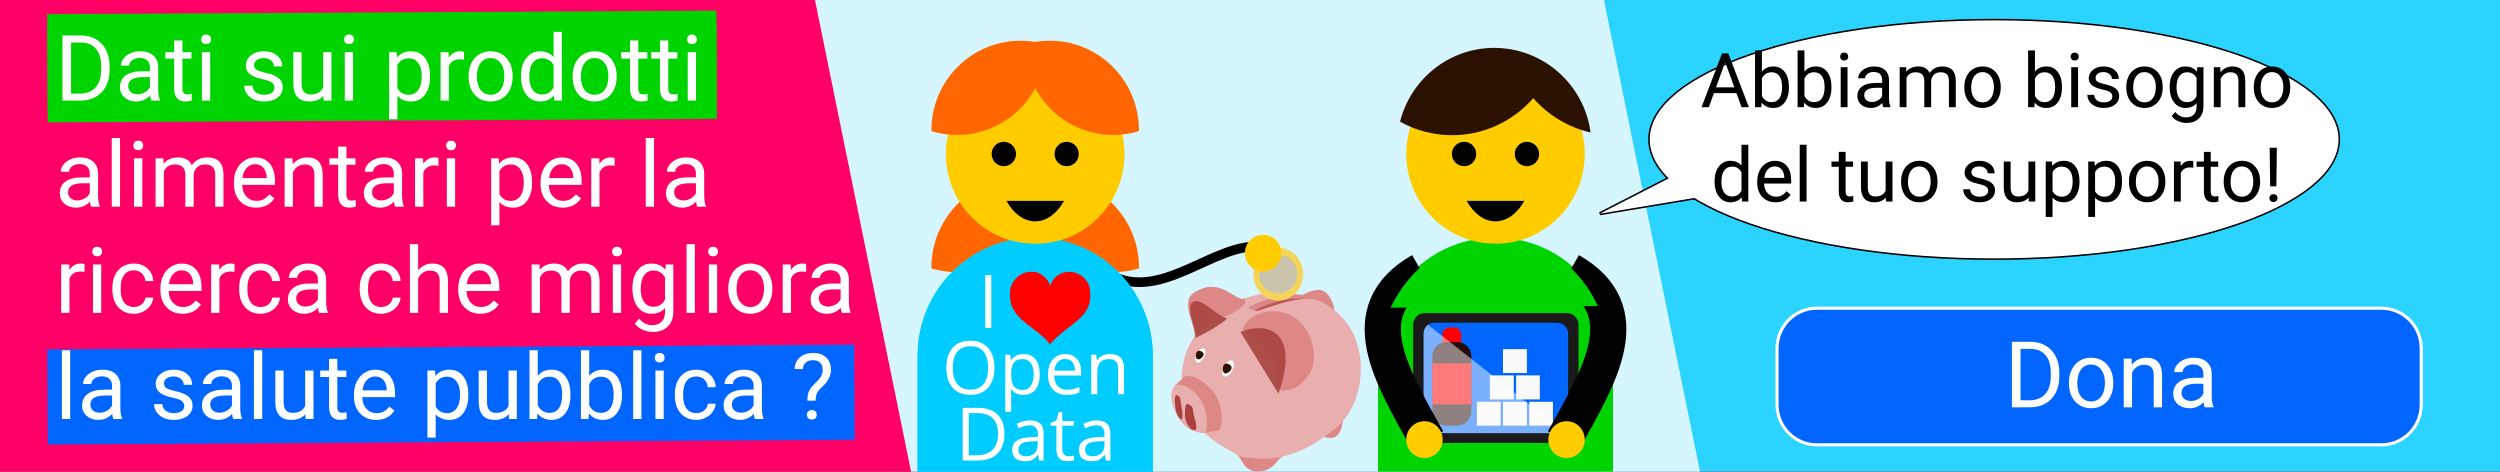 <svg width="212" height="40" viewBox="0 0 212 40" fill="none" xmlns="http://www.w3.org/2000/svg">
<rect x="0" y="0" width="212" height="40" fill="#333333" stroke="none"/>
<g clip-path="url(#clip0)">
<path d="M212 0H0V40H212V0Z" fill="#FF0066"/>
<path d="M213.002 0H94.215V40H213.002V0Z" fill="#2AD4FF"/>
<path d="M69.109 0L77.322 40.315H144.227L136.013 0H69.109Z" fill="#D5F6FF"/>
<path d="M135.666 18.121L147.56 12.022L148.576 15.967L135.666 18.121Z" fill="white" stroke="black" stroke-width="0.265"/>
<path d="M93.604 22.974C98.196 26.166 102.994 20.306 107.166 20.949" stroke="black" stroke-width="0.817"/>
<path fill-rule="evenodd" clip-rule="evenodd" d="M81.994 16.604C80.082 18.054 78.956 20.336 78.984 22.762C81.281 23.451 83.777 23.006 85.688 21.556C87.614 20.106 88.726 17.824 88.698 15.398C86.401 14.709 83.919 15.154 81.994 16.604Z" fill="#FF6600"/>
<path fill-rule="evenodd" clip-rule="evenodd" d="M93.576 16.604C95.487 18.054 96.614 20.336 96.585 22.762C94.289 23.451 91.793 23.006 89.882 21.556C87.97 20.106 86.844 17.824 86.872 15.398C89.168 14.709 91.665 15.154 93.576 16.604Z" fill="#FF6600"/>
<path fill-rule="evenodd" clip-rule="evenodd" d="M87.785 20.149C82.265 20.149 77.815 24.628 77.815 30.182V40H97.755V30.182C97.755 24.628 93.305 20.149 87.785 20.149Z" fill="#00CCFF"/>
<path fill-rule="evenodd" clip-rule="evenodd" d="M95.345 13.059C95.345 17.264 91.964 20.666 87.785 20.666C83.606 20.666 80.225 17.264 80.225 13.059C80.225 8.853 83.606 5.451 87.785 5.451C91.964 5.451 95.345 8.853 95.345 13.059Z" fill="#FFCC00"/>
<path fill-rule="evenodd" clip-rule="evenodd" d="M86.159 13.059C86.159 13.633 85.688 14.092 85.118 14.092C84.547 14.092 84.091 13.633 84.091 13.059C84.091 12.485 84.547 12.025 85.118 12.025C85.688 12.025 86.159 12.485 86.159 13.059Z" fill="black"/>
<path fill-rule="evenodd" clip-rule="evenodd" d="M91.479 13.059C91.479 13.633 91.023 14.092 90.452 14.092C89.882 14.092 89.425 13.633 89.425 13.059C89.425 12.485 89.882 12.025 90.452 12.025C91.023 12.025 91.479 12.485 91.479 13.059Z" fill="black"/>
<path fill-rule="evenodd" clip-rule="evenodd" d="M85.346 17.035C85.945 18.125 86.844 18.771 87.785 18.771C88.726 18.771 89.625 18.125 90.224 17.035H85.346Z" fill="black"/>
<path d="M86.302 27.8V26.163H86.415V27.8H86.302Z" fill="white"/>
<path d="M86.601 27.039C86.601 27.297 86.53 27.513 86.401 27.656C86.273 27.814 86.088 27.886 85.859 27.886C85.645 27.886 85.46 27.814 85.332 27.656C85.203 27.513 85.132 27.297 85.132 27.039C85.132 26.78 85.203 26.565 85.332 26.422C85.46 26.278 85.645 26.192 85.874 26.192C86.102 26.192 86.273 26.278 86.401 26.422C86.53 26.58 86.601 26.78 86.601 27.039ZM85.26 27.039C85.26 27.269 85.317 27.455 85.417 27.584C85.517 27.713 85.674 27.771 85.859 27.771C86.059 27.771 86.216 27.713 86.316 27.584C86.416 27.455 86.473 27.283 86.473 27.039C86.473 26.809 86.416 26.623 86.316 26.494C86.216 26.364 86.059 26.307 85.874 26.307C85.674 26.307 85.531 26.364 85.417 26.494C85.317 26.623 85.26 26.809 85.26 27.039Z" fill="white"/>
<path d="M87.457 27.886C87.271 27.886 87.143 27.814 87.057 27.67H87.043V27.771C87.043 27.828 87.057 27.886 87.057 27.943V28.417H86.943V26.637H87.029L87.057 26.809C87.143 26.68 87.271 26.623 87.457 26.623C87.628 26.623 87.742 26.68 87.828 26.78C87.913 26.895 87.97 27.053 87.97 27.254C87.97 27.455 87.913 27.613 87.828 27.713C87.742 27.828 87.614 27.886 87.457 27.886ZM87.457 27.785C87.585 27.785 87.671 27.742 87.742 27.642C87.813 27.556 87.842 27.426 87.842 27.254C87.842 26.895 87.713 26.723 87.457 26.723C87.314 26.723 87.214 26.766 87.143 26.838C87.086 26.91 87.057 27.039 87.057 27.226V27.254C87.057 27.441 87.086 27.584 87.143 27.656C87.214 27.742 87.314 27.785 87.457 27.785Z" fill="white"/>
<path d="M88.783 27.886C88.612 27.886 88.469 27.828 88.37 27.713C88.284 27.613 88.227 27.455 88.227 27.269C88.227 27.068 88.284 26.91 88.37 26.795C88.469 26.68 88.598 26.623 88.755 26.623C88.897 26.623 89.012 26.666 89.097 26.766C89.183 26.867 89.211 27.01 89.211 27.182V27.269H88.341C88.341 27.441 88.384 27.556 88.455 27.656C88.541 27.742 88.641 27.785 88.783 27.785C88.855 27.785 88.912 27.771 88.969 27.771C89.026 27.757 89.083 27.742 89.168 27.699V27.8C89.097 27.843 89.04 27.857 88.983 27.871C88.926 27.871 88.855 27.886 88.783 27.886ZM88.755 26.723C88.641 26.723 88.541 26.752 88.469 26.838C88.398 26.91 88.37 27.024 88.355 27.168H89.097C89.097 27.024 89.069 26.91 89.012 26.838C88.954 26.752 88.869 26.723 88.755 26.723Z" fill="white"/>
<path d="M90.395 27.857V27.068C90.395 26.953 90.367 26.852 90.324 26.809C90.267 26.752 90.195 26.723 90.081 26.723C89.939 26.723 89.825 26.752 89.767 26.838C89.696 26.91 89.668 27.024 89.668 27.182V27.857H89.554V26.637H89.639L89.668 26.809C89.753 26.68 89.896 26.623 90.096 26.623C90.367 26.623 90.509 26.766 90.509 27.068V27.857H90.395Z" fill="white"/>
<path d="M86.915 27.082C86.915 27.355 86.844 27.57 86.701 27.713C86.558 27.857 86.344 27.929 86.073 27.929H85.674V26.278H86.116C86.373 26.278 86.573 26.35 86.715 26.494C86.844 26.623 86.915 26.824 86.915 27.082ZM86.787 27.096C86.787 26.852 86.729 26.68 86.615 26.565C86.501 26.436 86.316 26.379 86.088 26.379H85.788V27.814H86.059C86.544 27.814 86.787 27.584 86.787 27.096Z" fill="white"/>
<path d="M87.999 27.929L87.97 27.728H87.956C87.899 27.814 87.842 27.857 87.771 27.9C87.714 27.929 87.628 27.943 87.542 27.943C87.428 27.943 87.329 27.914 87.271 27.857C87.2 27.785 87.172 27.699 87.172 27.599C87.172 27.484 87.214 27.383 87.314 27.326C87.414 27.254 87.557 27.226 87.742 27.211H87.97V27.125C87.97 27.01 87.956 26.924 87.899 26.867C87.856 26.809 87.785 26.78 87.685 26.78C87.571 26.78 87.457 26.809 87.329 26.867L87.286 26.78C87.428 26.709 87.557 26.68 87.685 26.68C87.813 26.68 87.913 26.723 87.985 26.78C88.042 26.852 88.084 26.967 88.084 27.111V27.929H87.999ZM87.557 27.843C87.685 27.843 87.785 27.8 87.856 27.728C87.927 27.656 87.97 27.556 87.97 27.426V27.297L87.756 27.312C87.585 27.326 87.471 27.34 87.4 27.398C87.329 27.441 87.286 27.512 87.286 27.599C87.286 27.685 87.314 27.742 87.357 27.785C87.4 27.828 87.471 27.843 87.557 27.843V27.843Z" fill="white"/>
<path d="M88.798 27.843C88.855 27.843 88.926 27.843 88.969 27.828V27.915C88.926 27.929 88.855 27.943 88.783 27.943C88.683 27.943 88.598 27.914 88.555 27.857C88.498 27.8 88.47 27.713 88.47 27.584V26.795H88.298V26.738L88.47 26.68L88.527 26.407H88.584V26.709H88.94V26.795H88.584V27.57C88.584 27.67 88.598 27.728 88.641 27.785C88.669 27.828 88.726 27.843 88.798 27.843Z" fill="white"/>
<path d="M89.967 27.929L89.939 27.728C89.882 27.814 89.81 27.857 89.753 27.9C89.682 27.929 89.611 27.943 89.525 27.943C89.397 27.943 89.311 27.914 89.24 27.857C89.183 27.785 89.14 27.699 89.14 27.599C89.14 27.484 89.197 27.383 89.297 27.326C89.397 27.254 89.539 27.226 89.725 27.211H89.953V27.125C89.953 27.01 89.924 26.924 89.882 26.867C89.839 26.809 89.753 26.78 89.653 26.78C89.539 26.78 89.425 26.809 89.311 26.867L89.268 26.78C89.397 26.709 89.525 26.68 89.653 26.68C89.796 26.68 89.896 26.723 89.953 26.78C90.024 26.852 90.053 26.967 90.053 27.111V27.929H89.967ZM89.525 27.843C89.653 27.843 89.753 27.8 89.839 27.728C89.91 27.656 89.939 27.556 89.939 27.426V27.297L89.739 27.312C89.568 27.326 89.439 27.34 89.368 27.398C89.297 27.441 89.268 27.512 89.268 27.599C89.268 27.685 89.283 27.742 89.325 27.785C89.382 27.828 89.439 27.843 89.525 27.843V27.843Z" fill="white"/>
<path d="M88.783 28.876C88.626 28.718 88.27 28.388 87.97 28.159C87.072 27.484 86.958 27.383 86.587 27.053C85.916 26.436 85.631 25.805 85.645 24.972C85.645 24.556 85.674 24.398 85.788 24.154C85.973 23.738 86.259 23.436 86.629 23.25C86.886 23.12 87.015 23.063 87.443 23.049C87.899 23.049 87.999 23.106 88.256 23.25C88.584 23.436 88.926 23.809 88.983 24.082L89.026 24.254L89.14 24.025C89.725 22.718 91.622 22.733 92.278 24.053C92.492 24.47 92.52 25.374 92.335 25.876C92.093 26.537 91.636 27.039 90.581 27.8C89.896 28.302 89.111 29.063 89.054 29.177C88.997 29.292 89.054 29.192 88.783 28.876Z" fill="#FF0000"/>
<path d="M83.549 27.8V23.336H84.062V27.8H83.549Z" fill="white"/>
<path d="M84.333 31.187C84.333 31.905 84.148 32.465 83.791 32.881C83.434 33.283 82.935 33.484 82.293 33.484C81.637 33.484 81.138 33.283 80.781 32.881C80.425 32.479 80.254 31.919 80.254 31.187C80.254 30.455 80.425 29.895 80.781 29.493C81.138 29.091 81.651 28.89 82.308 28.89C82.935 28.89 83.434 29.091 83.791 29.508C84.148 29.91 84.333 30.469 84.333 31.187ZM80.796 31.187C80.796 31.79 80.924 32.249 81.181 32.565C81.438 32.881 81.808 33.039 82.293 33.039C82.793 33.039 83.163 32.881 83.406 32.565C83.663 32.249 83.791 31.79 83.791 31.187C83.791 30.584 83.663 30.139 83.406 29.823C83.163 29.508 82.793 29.364 82.308 29.364C81.808 29.364 81.438 29.522 81.181 29.823C80.924 30.139 80.796 30.599 80.796 31.187Z" fill="white"/>
<path d="M86.801 33.484C86.573 33.484 86.387 33.455 86.202 33.369C86.016 33.283 85.874 33.168 85.745 32.996H85.717C85.745 33.197 85.745 33.383 85.745 33.555V34.933H85.246V30.082H85.66L85.731 30.541H85.745C85.888 30.355 86.031 30.225 86.202 30.139C86.373 30.067 86.573 30.024 86.801 30.024C87.243 30.024 87.571 30.168 87.813 30.469C88.056 30.785 88.17 31.201 88.17 31.747C88.17 32.307 88.056 32.723 87.813 33.039C87.571 33.34 87.229 33.484 86.801 33.484H86.801ZM86.729 30.455C86.387 30.455 86.13 30.541 85.988 30.742C85.831 30.929 85.76 31.23 85.745 31.632V31.747C85.745 32.221 85.831 32.565 85.988 32.766C86.145 32.967 86.387 33.067 86.729 33.067C87.029 33.067 87.243 32.953 87.414 32.709C87.571 32.479 87.656 32.163 87.656 31.747C87.656 31.331 87.571 31.015 87.414 30.785C87.243 30.57 87.015 30.455 86.729 30.455Z" fill="white"/>
<path d="M90.466 33.484C89.967 33.484 89.582 33.34 89.297 33.039C89.011 32.737 88.869 32.321 88.869 31.776C88.869 31.244 89.011 30.814 89.268 30.498C89.539 30.182 89.882 30.024 90.338 30.024C90.752 30.024 91.08 30.154 91.322 30.441C91.565 30.713 91.679 31.072 91.679 31.532V31.847H89.397C89.411 32.235 89.496 32.536 89.696 32.737C89.882 32.938 90.138 33.053 90.481 33.053C90.837 33.053 91.194 32.967 91.536 32.823V33.268C91.365 33.354 91.194 33.398 91.037 33.441C90.88 33.469 90.695 33.484 90.466 33.484ZM90.324 30.441C90.053 30.441 89.853 30.527 89.682 30.713C89.525 30.886 89.439 31.13 89.411 31.431H91.151C91.151 31.115 91.08 30.871 90.937 30.699C90.794 30.527 90.595 30.441 90.324 30.441Z" fill="white"/>
<path d="M94.817 33.426V31.259C94.817 30.986 94.76 30.785 94.631 30.656C94.503 30.512 94.318 30.455 94.047 30.455C93.704 30.455 93.448 30.541 93.291 30.742C93.12 30.929 93.048 31.23 93.048 31.675V33.426H92.535V30.082H92.948L93.034 30.541H93.062C93.162 30.369 93.305 30.254 93.49 30.154C93.676 30.067 93.89 30.024 94.118 30.024C94.517 30.024 94.817 30.125 95.016 30.311C95.216 30.512 95.316 30.814 95.316 31.244V33.426H94.817Z" fill="white"/>
<path d="M85.175 36.785C85.175 37.517 84.975 38.077 84.576 38.478C84.176 38.866 83.606 39.053 82.864 39.053H81.637V34.589H82.992C83.677 34.589 84.219 34.79 84.604 35.163C84.989 35.55 85.175 36.096 85.175 36.785ZM84.633 36.799C84.633 36.211 84.49 35.78 84.191 35.479C83.905 35.192 83.477 35.034 82.907 35.034H82.151V38.608H82.778C83.392 38.608 83.862 38.45 84.162 38.148C84.476 37.847 84.633 37.402 84.633 36.799Z" fill="white"/>
<path d="M88.127 39.053L88.027 38.579H87.999C87.842 38.794 87.671 38.923 87.514 39.01C87.343 39.081 87.143 39.11 86.886 39.11C86.558 39.11 86.301 39.024 86.116 38.866C85.931 38.694 85.831 38.45 85.831 38.134C85.831 37.459 86.373 37.101 87.442 37.072L88.013 37.043V36.842C88.013 36.584 87.956 36.383 87.842 36.268C87.728 36.139 87.557 36.067 87.3 36.067C87.029 36.067 86.715 36.153 86.359 36.325L86.216 35.938C86.373 35.852 86.558 35.78 86.744 35.737C86.943 35.68 87.143 35.651 87.328 35.651C87.728 35.651 88.027 35.737 88.213 35.924C88.412 36.096 88.498 36.383 88.498 36.77V39.053H88.127ZM86.986 38.694C87.3 38.694 87.557 38.608 87.728 38.435C87.913 38.263 87.999 38.019 87.999 37.718V37.402L87.5 37.431C87.1 37.445 86.801 37.502 86.629 37.617C86.458 37.732 86.359 37.904 86.359 38.134C86.359 38.321 86.416 38.464 86.53 38.55C86.644 38.651 86.801 38.694 86.986 38.694Z" fill="white"/>
<path d="M90.623 38.694C90.709 38.694 90.794 38.694 90.88 38.679C90.966 38.665 91.023 38.651 91.08 38.636V39.024C91.023 39.053 90.937 39.067 90.837 39.081C90.723 39.11 90.623 39.11 90.552 39.11C89.896 39.11 89.582 38.78 89.582 38.091V36.096H89.097V35.852L89.582 35.651L89.796 34.933H90.081V35.708H91.051V36.096H90.081V38.077C90.081 38.278 90.138 38.421 90.224 38.536C90.324 38.636 90.452 38.694 90.623 38.694Z" fill="white"/>
<path d="M93.79 39.053L93.69 38.579H93.662C93.49 38.794 93.334 38.923 93.162 39.01C93.005 39.081 92.791 39.11 92.549 39.11C92.221 39.11 91.964 39.024 91.764 38.866C91.579 38.694 91.493 38.45 91.493 38.134C91.493 37.459 92.035 37.101 93.105 37.072L93.662 37.043V36.842C93.662 36.584 93.605 36.383 93.49 36.268C93.391 36.139 93.205 36.067 92.963 36.067C92.677 36.067 92.364 36.153 92.021 36.325L91.864 35.938C92.035 35.852 92.207 35.78 92.406 35.737C92.592 35.68 92.791 35.651 92.991 35.651C93.391 35.651 93.676 35.737 93.876 35.924C94.061 36.096 94.161 36.383 94.161 36.77V39.053H93.79ZM92.649 38.694C92.963 38.694 93.205 38.608 93.391 38.435C93.562 38.263 93.662 38.019 93.662 37.718V37.402L93.148 37.431C92.749 37.445 92.463 37.502 92.278 37.617C92.107 37.732 92.021 37.904 92.021 38.134C92.021 38.321 92.078 38.464 92.178 38.55C92.292 38.651 92.449 38.694 92.649 38.694Z" fill="white"/>
<path fill-rule="evenodd" clip-rule="evenodd" d="M87.785 20.149C82.265 20.149 77.815 24.628 77.815 30.182V40H97.755V30.182C97.755 24.628 93.305 20.149 87.785 20.149Z" fill="#00CCFF"/>
<path fill-rule="evenodd" clip-rule="evenodd" d="M95.345 13.059C95.345 17.264 91.964 20.666 87.785 20.666C83.606 20.666 80.225 17.264 80.225 13.059C80.225 8.853 83.606 5.451 87.785 5.451C91.964 5.451 95.345 8.853 95.345 13.059Z" fill="#FFCC00"/>
<path fill-rule="evenodd" clip-rule="evenodd" d="M86.159 13.059C86.159 13.633 85.688 14.092 85.118 14.092C84.547 14.092 84.091 13.633 84.091 13.059C84.091 12.485 84.547 12.025 85.118 12.025C85.688 12.025 86.159 12.485 86.159 13.059Z" fill="black"/>
<path fill-rule="evenodd" clip-rule="evenodd" d="M91.479 13.059C91.479 13.633 91.023 14.092 90.452 14.092C89.882 14.092 89.425 13.633 89.425 13.059C89.425 12.485 89.882 12.025 90.452 12.025C91.023 12.025 91.479 12.485 91.479 13.059Z" fill="black"/>
<path fill-rule="evenodd" clip-rule="evenodd" d="M85.346 17.035C85.945 18.125 86.844 18.771 87.785 18.771C88.726 18.771 89.625 18.125 90.224 17.035H85.346Z" fill="black"/>
<path d="M83.549 27.8V23.336H84.062V27.8H83.549Z" fill="white"/>
<path d="M84.333 31.187C84.333 31.905 84.148 32.465 83.791 32.881C83.434 33.283 82.935 33.484 82.293 33.484C81.637 33.484 81.138 33.283 80.781 32.881C80.425 32.479 80.254 31.919 80.254 31.187C80.254 30.455 80.425 29.895 80.781 29.493C81.138 29.091 81.651 28.89 82.308 28.89C82.935 28.89 83.434 29.091 83.791 29.508C84.148 29.91 84.333 30.469 84.333 31.187ZM80.796 31.187C80.796 31.79 80.924 32.249 81.181 32.565C81.438 32.881 81.808 33.039 82.293 33.039C82.793 33.039 83.163 32.881 83.406 32.565C83.663 32.249 83.791 31.79 83.791 31.187C83.791 30.584 83.663 30.139 83.406 29.823C83.163 29.508 82.793 29.364 82.308 29.364C81.808 29.364 81.438 29.522 81.181 29.823C80.924 30.139 80.796 30.599 80.796 31.187Z" fill="white"/>
<path d="M86.801 33.484C86.573 33.484 86.387 33.455 86.202 33.369C86.016 33.283 85.874 33.168 85.745 32.996H85.717C85.745 33.197 85.745 33.383 85.745 33.555V34.933H85.246V30.082H85.66L85.731 30.541H85.745C85.888 30.355 86.031 30.225 86.202 30.139C86.373 30.067 86.573 30.024 86.801 30.024C87.243 30.024 87.571 30.168 87.813 30.469C88.056 30.785 88.17 31.201 88.17 31.747C88.17 32.307 88.056 32.723 87.813 33.039C87.571 33.34 87.229 33.484 86.801 33.484H86.801ZM86.729 30.455C86.387 30.455 86.13 30.541 85.988 30.742C85.831 30.929 85.76 31.23 85.745 31.632V31.747C85.745 32.221 85.831 32.565 85.988 32.766C86.145 32.967 86.387 33.067 86.729 33.067C87.029 33.067 87.243 32.953 87.414 32.709C87.571 32.479 87.656 32.163 87.656 31.747C87.656 31.331 87.571 31.015 87.414 30.785C87.243 30.57 87.015 30.455 86.729 30.455Z" fill="white"/>
<path d="M90.466 33.484C89.967 33.484 89.582 33.34 89.297 33.039C89.011 32.737 88.869 32.321 88.869 31.776C88.869 31.244 89.011 30.814 89.268 30.498C89.539 30.182 89.882 30.024 90.338 30.024C90.752 30.024 91.08 30.154 91.322 30.441C91.565 30.713 91.679 31.072 91.679 31.532V31.847H89.397C89.411 32.235 89.496 32.536 89.696 32.737C89.882 32.938 90.138 33.053 90.481 33.053C90.837 33.053 91.194 32.967 91.536 32.823V33.268C91.365 33.354 91.194 33.398 91.037 33.441C90.88 33.469 90.695 33.484 90.466 33.484ZM90.324 30.441C90.053 30.441 89.853 30.527 89.682 30.713C89.525 30.886 89.439 31.13 89.411 31.431H91.151C91.151 31.115 91.08 30.871 90.937 30.699C90.794 30.527 90.595 30.441 90.324 30.441Z" fill="white"/>
<path d="M94.817 33.426V31.259C94.817 30.986 94.76 30.785 94.631 30.656C94.503 30.512 94.318 30.455 94.047 30.455C93.704 30.455 93.448 30.541 93.291 30.742C93.12 30.929 93.048 31.23 93.048 31.675V33.426H92.535V30.082H92.948L93.034 30.541H93.062C93.162 30.369 93.305 30.254 93.49 30.154C93.676 30.067 93.89 30.024 94.118 30.024C94.517 30.024 94.817 30.125 95.016 30.311C95.216 30.512 95.316 30.814 95.316 31.244V33.426H94.817Z" fill="white"/>
<path d="M85.175 36.785C85.175 37.517 84.975 38.077 84.576 38.478C84.176 38.866 83.606 39.053 82.864 39.053H81.637V34.589H82.992C83.677 34.589 84.219 34.79 84.604 35.163C84.989 35.55 85.175 36.096 85.175 36.785ZM84.633 36.799C84.633 36.211 84.49 35.78 84.191 35.479C83.905 35.192 83.477 35.034 82.907 35.034H82.151V38.608H82.778C83.392 38.608 83.862 38.45 84.162 38.148C84.476 37.847 84.633 37.402 84.633 36.799Z" fill="white"/>
<path d="M88.127 39.053L88.027 38.579H87.999C87.842 38.794 87.671 38.923 87.514 39.01C87.343 39.081 87.143 39.11 86.886 39.11C86.558 39.11 86.301 39.024 86.116 38.866C85.931 38.694 85.831 38.45 85.831 38.134C85.831 37.459 86.373 37.101 87.442 37.072L88.013 37.043V36.842C88.013 36.584 87.956 36.383 87.842 36.268C87.728 36.139 87.557 36.067 87.3 36.067C87.029 36.067 86.715 36.153 86.359 36.325L86.216 35.938C86.373 35.852 86.558 35.78 86.744 35.737C86.943 35.68 87.143 35.651 87.328 35.651C87.728 35.651 88.027 35.737 88.213 35.924C88.412 36.096 88.498 36.383 88.498 36.77V39.053H88.127ZM86.986 38.694C87.3 38.694 87.557 38.608 87.728 38.435C87.913 38.263 87.999 38.019 87.999 37.718V37.402L87.5 37.431C87.1 37.445 86.801 37.502 86.629 37.617C86.458 37.732 86.359 37.904 86.359 38.134C86.359 38.321 86.416 38.464 86.53 38.55C86.644 38.651 86.801 38.694 86.986 38.694Z" fill="white"/>
<path d="M90.623 38.694C90.709 38.694 90.794 38.694 90.88 38.679C90.966 38.665 91.023 38.651 91.08 38.636V39.024C91.023 39.053 90.937 39.067 90.837 39.081C90.723 39.11 90.623 39.11 90.552 39.11C89.896 39.11 89.582 38.78 89.582 38.091V36.096H89.097V35.852L89.582 35.651L89.796 34.933H90.081V35.708H91.051V36.096H90.081V38.077C90.081 38.278 90.138 38.421 90.224 38.536C90.324 38.636 90.452 38.694 90.623 38.694Z" fill="white"/>
<path d="M93.79 39.053L93.69 38.579H93.662C93.49 38.794 93.334 38.923 93.162 39.01C93.005 39.081 92.791 39.11 92.549 39.11C92.221 39.11 91.964 39.024 91.764 38.866C91.579 38.694 91.493 38.45 91.493 38.134C91.493 37.459 92.035 37.101 93.105 37.072L93.662 37.043V36.842C93.662 36.584 93.605 36.383 93.49 36.268C93.391 36.139 93.205 36.067 92.963 36.067C92.677 36.067 92.364 36.153 92.021 36.325L91.864 35.938C92.035 35.852 92.207 35.78 92.406 35.737C92.592 35.68 92.791 35.651 92.991 35.651C93.391 35.651 93.676 35.737 93.876 35.924C94.061 36.096 94.161 36.383 94.161 36.77V39.053H93.79ZM92.649 38.694C92.963 38.694 93.205 38.608 93.391 38.435C93.562 38.263 93.662 38.019 93.662 37.718V37.402L93.148 37.431C92.749 37.445 92.463 37.502 92.278 37.617C92.107 37.732 92.021 37.904 92.021 38.134C92.021 38.321 92.078 38.464 92.178 38.55C92.292 38.651 92.449 38.694 92.649 38.694Z" fill="white"/>
<path d="M88.783 28.876C88.626 28.718 88.27 28.388 87.97 28.159C87.072 27.484 86.958 27.383 86.587 27.053C85.916 26.436 85.631 25.805 85.645 24.972C85.645 24.556 85.674 24.398 85.788 24.154C85.973 23.738 86.259 23.436 86.629 23.25C86.886 23.12 87.015 23.063 87.443 23.049C87.899 23.049 87.999 23.106 88.256 23.25C88.584 23.436 88.926 23.809 88.983 24.082L89.026 24.254L89.14 24.025C89.725 22.718 91.622 22.733 92.278 24.053C92.492 24.47 92.52 25.374 92.335 25.876C92.093 26.537 91.636 27.039 90.581 27.8C89.896 28.302 89.111 29.063 89.054 29.177C88.997 29.292 89.054 29.192 88.783 28.876Z" fill="#FF0000"/>
<path fill-rule="evenodd" clip-rule="evenodd" d="M81.994 4.978C80.082 6.427 78.956 8.71 78.984 11.121C81.281 11.824 83.777 11.365 85.688 9.93C87.614 8.466 88.726 6.183 88.698 3.772C86.401 3.083 83.919 3.528 81.994 4.978Z" fill="#FF6600"/>
<path fill-rule="evenodd" clip-rule="evenodd" d="M93.576 4.978C95.487 6.427 96.614 8.71 96.585 11.121C94.289 11.824 91.793 11.365 89.882 9.93C87.97 8.466 86.844 6.183 86.872 3.772C89.168 3.083 91.665 3.528 93.576 4.978Z" fill="#FF6600"/>
<path fill-rule="evenodd" clip-rule="evenodd" d="M88.279 22.109C88.267 22.109 88.255 22.109 88.243 22.11C88.235 22.109 88.227 22.109 88.218 22.109C88.227 22.109 88.235 22.11 88.243 22.11C88.255 22.11 88.267 22.109 88.279 22.109Z" fill="#803300"/>
<path fill-rule="evenodd" clip-rule="evenodd" d="M113.884 35.468C113.884 35.468 113.894 36.702 113.192 37.069C112.691 37.332 111.631 36.781 111.631 36.781L113.884 35.468Z" fill="#DE8787"/>
<path fill-rule="evenodd" clip-rule="evenodd" d="M112.124 24.637C112.851 24.883 113.213 26.038 113.144 26.535L109.944 25.227C110.418 25.086 111.393 24.389 112.124 24.637Z" fill="#DE8787"/>
<path fill-rule="evenodd" clip-rule="evenodd" d="M104.942 38.587C105.349 38.944 105.466 40.019 106.745 39.979C108.024 39.939 108.224 38.968 108.785 38.713C109.322 38.469 104.528 38.223 104.942 38.587Z" fill="#DE8787"/>
<path fill-rule="evenodd" clip-rule="evenodd" d="M108.52 24.796C107.422 24.797 106.316 25.002 105.292 25.382C102.386 26.46 100.812 28.866 100.428 30.416C98.987 36.244 104.529 38.223 104.942 38.587C105.349 38.944 108.225 38.968 108.785 38.713C109.322 38.469 110.295 38.625 113.117 36.435C115.926 34.255 116.005 29.533 114.097 27.238C113.378 26.374 112.578 25.799 111.603 25.402C111.492 25.377 111.334 25.368 111.252 25.365C111.221 25.314 111.186 25.269 111.13 25.216C110.298 24.93 109.411 24.796 108.52 24.796Z" fill="#E9AFAF"/>
<path fill-rule="evenodd" clip-rule="evenodd" d="M108.7 33.116C109.895 33.246 112.333 31.682 111.075 28.56C109.818 25.438 105.923 26.116 105.374 27.913C105.27 28.253 106.976 28.612 107.693 29.995C108.411 31.377 108.116 33.053 108.7 33.116Z" fill="#DE8787"/>
<path fill-rule="evenodd" clip-rule="evenodd" d="M126.812 20.149C121.292 20.149 116.856 24.628 116.856 30.182V40H136.783V30.182C136.783 24.628 132.347 20.149 126.812 20.149Z" fill="#00D400"/>
<path fill-rule="evenodd" clip-rule="evenodd" d="M120.836 26.551H132.86C133.416 26.551 133.858 26.996 133.858 27.541V36.555C133.858 37.115 133.416 37.56 132.86 37.56H120.836C120.279 37.56 119.837 37.115 119.837 36.555V27.541C119.837 26.996 120.279 26.551 120.836 26.551Z" fill="#1A1A1A"/>
<path fill-rule="evenodd" clip-rule="evenodd" d="M121.62 27.369H132.061C132.56 27.369 132.974 27.771 132.974 28.288V35.823C132.974 36.325 132.56 36.727 132.061 36.727H121.62C121.121 36.727 120.722 36.325 120.722 35.823V28.288C120.722 27.771 121.121 27.369 121.62 27.369Z" fill="#0066FF"/>
<path fill-rule="evenodd" clip-rule="evenodd" d="M127.454 29.608H129.48V31.632H127.454V29.608Z" fill="#F9F9F9"/>
<path fill-rule="evenodd" clip-rule="evenodd" d="M125.243 34.072H127.254V36.096H125.243V34.072Z" fill="#F9F9F9"/>
<path fill-rule="evenodd" clip-rule="evenodd" d="M127.454 34.072H129.48V36.096H127.454V34.072Z" fill="#F9F9F9"/>
<path fill-rule="evenodd" clip-rule="evenodd" d="M129.679 34.072H131.69V36.096H129.679V34.072Z" fill="#F9F9F9"/>
<path fill-rule="evenodd" clip-rule="evenodd" d="M126.342 31.833H128.367V33.871H126.342V31.833Z" fill="#F9F9F9"/>
<path fill-rule="evenodd" clip-rule="evenodd" d="M128.567 31.833H130.578V33.871H128.567V31.833Z" fill="#F9F9F9"/>
<path fill-rule="evenodd" clip-rule="evenodd" d="M122.904 27.771H123.318C123.646 27.771 123.902 28.029 123.902 28.359V30.584C123.902 30.914 123.646 31.173 123.318 31.173H122.904C122.576 31.173 122.319 30.914 122.319 30.584V28.359C122.319 28.029 122.576 27.771 122.904 27.771Z" fill="#FF0000"/>
<path fill-rule="evenodd" clip-rule="evenodd" d="M122.662 29.005H123.56C124.231 29.005 124.773 29.551 124.773 30.225V34.876C124.773 35.55 124.231 36.096 123.56 36.096H122.662C121.991 36.096 121.463 35.55 121.463 34.876V30.225C121.463 29.551 121.991 29.005 122.662 29.005Z" fill="#280B0B"/>
<path fill-rule="evenodd" clip-rule="evenodd" d="M121.463 30.814V34.287H124.773V30.814H121.463Z" fill="#FF0000"/>
<path fill-rule="evenodd" clip-rule="evenodd" d="M121.092 27.541C120.864 27.713 120.722 27.972 120.722 28.288V35.823C120.722 36.325 121.121 36.727 121.62 36.727H132.061C132.261 36.727 132.432 36.67 132.575 36.569L121.092 27.541Z" fill="white" fill-opacity="0.483"/>
<path d="M120.508 22.963C114.56 26.364 118.026 31.89 121.035 37.316" stroke="black" stroke-width="3.068"/>
<path fill-rule="evenodd" clip-rule="evenodd" d="M122.005 36.311C121.478 35.637 120.508 35.522 119.837 36.053C119.167 36.598 119.053 37.574 119.581 38.249C120.108 38.923 121.078 39.038 121.749 38.507C122.419 37.976 122.533 36.986 122.005 36.311Z" fill="#FFCC00"/>
<path d="M133.131 22.963C139.079 26.364 135.613 31.89 132.603 37.316" stroke="black" stroke-width="3.068"/>
<path fill-rule="evenodd" clip-rule="evenodd" d="M131.633 36.311C132.161 35.637 133.131 35.522 133.801 36.053C134.472 36.598 134.586 37.574 134.058 38.249C133.53 38.923 132.56 39.038 131.89 38.507C131.22 37.976 131.106 36.986 131.633 36.311Z" fill="#FFCC00"/>
<path fill-rule="evenodd" clip-rule="evenodd" d="M126.826 20.192C122.818 20.192 119.523 22.675 117.926 26.092L135.499 25.948C133.916 22.546 130.82 20.192 126.826 20.192Z" fill="#00D400"/>
<path fill-rule="evenodd" clip-rule="evenodd" d="M134.386 13.059C134.386 17.264 130.991 20.666 126.812 20.666C122.647 20.666 119.253 17.264 119.253 13.059C119.253 8.853 122.647 5.451 126.812 5.451C130.991 5.451 134.386 8.853 134.386 13.059Z" fill="#FFCC00"/>
<path fill-rule="evenodd" clip-rule="evenodd" d="M124.373 17.035C124.987 18.125 125.871 18.771 126.812 18.771C127.768 18.771 128.652 18.125 129.266 17.035H124.373Z" fill="black"/>
<path fill-rule="evenodd" clip-rule="evenodd" d="M126.712 4.059C130.835 4.059 134.329 7.131 134.885 11.236C133.003 10.805 131.305 9.786 130.022 8.322C128.281 10.317 125.785 11.466 123.146 11.466C121.606 11.466 120.08 11.078 118.725 10.317C119.652 6.643 122.947 4.059 126.712 4.059Z" fill="#2B1100"/>
<path fill-rule="evenodd" clip-rule="evenodd" d="M125.186 13.059C125.186 13.633 124.73 14.092 124.159 14.092C123.589 14.092 123.118 13.633 123.118 13.059C123.118 12.485 123.589 12.025 124.159 12.025C124.73 12.025 125.186 12.485 125.186 13.059Z" fill="black"/>
<path fill-rule="evenodd" clip-rule="evenodd" d="M130.521 13.059C130.521 13.633 130.05 14.092 129.48 14.092C128.909 14.092 128.453 13.633 128.453 13.059C128.453 12.485 128.909 12.025 129.48 12.025C130.05 12.025 130.521 12.485 130.521 13.059Z" fill="black"/>
<path fill-rule="evenodd" clip-rule="evenodd" d="M103.983 26.797C104.662 26.558 105.999 25.75 105.485 25.316C104.714 25.582 103.496 23.364 101.236 24.829C99.939 25.669 101.666 28.025 101.231 28.642C101.835 27.629 102.215 27.417 103.983 26.797H103.983Z" fill="#DE8787"/>
<path fill-rule="evenodd" clip-rule="evenodd" d="M100.484 31.907C100.15 32.355 99.394 32.554 99.353 33.51C99.31 34.48 100.117 36.223 101.295 36.562C102.469 36.899 102.595 36.52 103.195 36.548C103.783 36.575 103.824 34.199 102.776 33.088C101.735 31.985 100.974 31.809 100.484 31.907V31.907Z" fill="#DE8787"/>
<path d="M99.736 32.593C99.533 32.807 99.371 33.083 99.353 33.511C99.31 34.481 100.117 36.225 101.295 36.564C101.733 36.69 102.024 36.715 102.25 36.7C102.31 36.428 102.343 36.143 102.343 35.847C102.343 34.071 101.18 32.627 99.736 32.593L99.736 32.593Z" fill="#E9AFAF"/>
<path opacity="0.9" fill-rule="evenodd" clip-rule="evenodd" d="M105.189 28.15C105.189 28.15 107.06 27.295 108.272 28.349C109.873 29.741 108.41 33.38 108.41 33.38L105.189 28.15Z" fill="#A8443F"/>
<path opacity="0.9" fill-rule="evenodd" clip-rule="evenodd" d="M103.963 26.957C102.995 26.698 101.77 25.027 101.058 25.684C100.533 26.168 101.631 28.389 101.335 28.647C101.039 28.905 104.44 27.089 103.963 26.957Z" fill="#A8443E"/>
<path opacity="0.95" fill-rule="evenodd" clip-rule="evenodd" d="M99.695 33.553C99.569 33.671 99.639 34.593 99.757 34.959C99.876 35.324 100.123 35.637 100.205 35.578C100.282 35.521 100.302 35.045 100.219 34.677C100.135 34.305 100.111 33.664 99.996 33.622C99.883 33.581 99.818 33.438 99.695 33.553L99.695 33.553ZM100.618 34.29C100.488 34.379 100.457 35.013 100.498 35.387C100.552 35.801 100.864 36.379 101.148 36.449C101.432 36.52 101.497 36.428 101.435 36.013C101.372 35.599 101.204 35.184 101.176 34.916C101.148 34.649 101.168 34.536 100.994 34.411C100.82 34.285 100.747 34.201 100.618 34.29Z" fill="#A73C39"/>
<path fill-rule="evenodd" clip-rule="evenodd" d="M109.808 24.998C108.224 25.003 106.65 25.602 105.888 26.076C105.923 26.203 106.493 26.37 106.651 26.36C108.263 25.855 109.735 25.231 111.255 25.366C111.222 25.284 111.121 25.2 110.99 25.118C110.604 25.033 110.206 24.997 109.808 24.998Z" fill="#DE8787"/>
<path opacity="0.75" fill-rule="evenodd" clip-rule="evenodd" d="M110.143 25.321C108.823 25.332 107.589 25.713 106.384 26.317C106.495 26.346 106.596 26.363 106.649 26.36C108.104 25.905 109.444 25.352 110.808 25.348C110.584 25.328 110.362 25.319 110.143 25.321V25.321Z" fill="#AA4B45"/>
<path d="M101.492 30.721C101.659 30.811 101.933 30.624 102.104 30.303C102.275 29.982 102.278 29.649 102.111 29.559C101.943 29.469 101.669 29.656 101.498 29.977C101.328 30.298 101.325 30.631 101.492 30.721Z" fill="white"/>
<path d="M102.057 30.113C102.007 30.317 101.7 30.547 101.533 30.457C101.365 30.367 101.372 29.972 101.517 29.816C101.6 29.726 101.716 29.708 101.883 29.799C102.051 29.889 102.086 29.996 102.057 30.113L102.057 30.113Z" fill="#2B1100"/>
<path d="M103.79 31.909C103.981 32.012 104.293 31.799 104.488 31.433C104.683 31.067 104.686 30.687 104.495 30.584C104.305 30.482 103.992 30.695 103.798 31.061C103.603 31.427 103.6 31.806 103.79 31.909Z" fill="white"/>
<path d="M104.429 31.253C104.372 31.485 104.022 31.748 103.831 31.645C103.64 31.542 103.648 31.093 103.813 30.914C103.908 30.811 104.04 30.792 104.231 30.895C104.421 30.997 104.461 31.12 104.429 31.253L104.429 31.253Z" fill="#2B1100"/>
<path d="M108.395 25.484C109.561 25.484 110.507 24.483 110.507 23.249C110.507 22.014 109.561 21.013 108.395 21.013C107.228 21.013 106.283 22.014 106.283 23.249C106.283 24.483 107.228 25.484 108.395 25.484Z" fill="#F5D558"/>
<path d="M108.395 24.879C109.29 24.879 110.015 24.149 110.015 23.249C110.015 22.348 109.29 21.619 108.395 21.619C107.5 21.619 106.775 22.348 106.775 23.249C106.775 24.149 107.5 24.879 108.395 24.879Z" fill="#CBC4AC"/>
<path d="M107.113 23.023C107.967 23.023 108.659 22.326 108.659 21.467C108.659 20.607 107.967 19.911 107.113 19.911C106.259 19.911 105.566 20.607 105.566 21.467C105.566 22.326 106.259 23.023 107.113 23.023Z" fill="#FFCC00"/>
<path d="M72.432 29.228L4.006 29.629L4.058 37.692L72.483 37.291L72.432 29.228Z" fill="#0066FF"/>
<path d="M60.758 0.9L4.006 1.199L4.048 9.262L60.8 8.963L60.758 0.9Z" fill="#00D400"/>
<path d="M60.758 2.016L4.006 2.315L4.048 10.378L60.8 10.079L60.758 2.016Z" fill="#00D400"/>
<path d="M5.298 8.531V3.005H6.858C7.339 3.005 7.764 3.111 8.133 3.324C8.503 3.536 8.787 3.839 8.987 4.231C9.19 4.623 9.292 5.074 9.295 5.582V5.935C9.295 6.456 9.194 6.913 8.991 7.305C8.791 7.698 8.504 7.999 8.13 8.209C7.758 8.419 7.324 8.526 6.828 8.531H5.298ZM6.027 3.605V7.936H6.793C7.355 7.936 7.792 7.761 8.103 7.412C8.417 7.062 8.574 6.565 8.574 5.92V5.597C8.574 4.97 8.426 4.483 8.13 4.136C7.836 3.787 7.418 3.61 6.877 3.605H6.027ZM12.825 8.531C12.784 8.45 12.752 8.306 12.726 8.099C12.4 8.438 12.01 8.607 11.557 8.607C11.152 8.607 10.819 8.493 10.559 8.266C10.301 8.035 10.172 7.744 10.172 7.393C10.172 6.965 10.334 6.634 10.658 6.398C10.984 6.16 11.442 6.041 12.032 6.041H12.715V5.719C12.715 5.473 12.641 5.278 12.495 5.134C12.348 4.987 12.132 4.914 11.846 4.914C11.595 4.914 11.385 4.977 11.216 5.104C11.046 5.23 10.961 5.383 10.961 5.563H10.255C10.255 5.358 10.327 5.161 10.472 4.971C10.618 4.779 10.816 4.627 11.064 4.516C11.314 4.404 11.589 4.349 11.887 4.349C12.361 4.349 12.731 4.467 12.999 4.705C13.268 4.941 13.407 5.266 13.417 5.681V7.571C13.417 7.948 13.465 8.248 13.561 8.471V8.531H12.825ZM11.66 7.996C11.88 7.996 12.088 7.939 12.286 7.825C12.483 7.712 12.626 7.564 12.715 7.381V6.539H12.164C11.304 6.539 10.874 6.79 10.874 7.294C10.874 7.514 10.947 7.686 11.094 7.81C11.241 7.934 11.429 7.996 11.66 7.996ZM15.47 3.43V4.424H16.237V4.967H15.47V7.514C15.47 7.679 15.505 7.803 15.573 7.886C15.641 7.967 15.758 8.008 15.922 8.008C16.003 8.008 16.114 7.992 16.256 7.962V8.531C16.072 8.582 15.892 8.607 15.717 8.607C15.403 8.607 15.167 8.512 15.007 8.323C14.848 8.133 14.768 7.863 14.768 7.514V4.967H14.021V4.424H14.768V3.43H15.47ZM17.824 8.531H17.122V4.424H17.824V8.531ZM17.065 3.335C17.065 3.221 17.099 3.125 17.167 3.047C17.238 2.968 17.342 2.929 17.478 2.929C17.615 2.929 17.719 2.968 17.79 3.047C17.86 3.125 17.896 3.221 17.896 3.335C17.896 3.449 17.86 3.544 17.79 3.62C17.719 3.696 17.615 3.734 17.478 3.734C17.342 3.734 17.238 3.696 17.167 3.62C17.099 3.544 17.065 3.449 17.065 3.335ZM23.271 7.442C23.271 7.252 23.199 7.106 23.054 7.002C22.913 6.895 22.663 6.804 22.307 6.728C21.952 6.653 21.67 6.561 21.46 6.455C21.253 6.349 21.098 6.222 20.997 6.076C20.898 5.929 20.849 5.754 20.849 5.552C20.849 5.215 20.991 4.931 21.274 4.698C21.56 4.465 21.924 4.349 22.367 4.349C22.833 4.349 23.21 4.469 23.498 4.709C23.79 4.95 23.935 5.257 23.935 5.631H23.229C23.229 5.439 23.147 5.273 22.982 5.134C22.82 4.995 22.615 4.925 22.367 4.925C22.112 4.925 21.912 4.981 21.768 5.093C21.623 5.204 21.551 5.349 21.551 5.529C21.551 5.699 21.618 5.826 21.752 5.912C21.887 5.998 22.128 6.081 22.477 6.159C22.829 6.238 23.114 6.331 23.331 6.44C23.549 6.549 23.71 6.68 23.814 6.835C23.92 6.987 23.973 7.173 23.973 7.393C23.973 7.76 23.826 8.054 23.533 8.277C23.239 8.497 22.858 8.607 22.39 8.607C22.061 8.607 21.77 8.549 21.517 8.433C21.264 8.316 21.065 8.154 20.921 7.947C20.779 7.737 20.709 7.51 20.709 7.267H21.411C21.424 7.503 21.517 7.69 21.692 7.829C21.869 7.966 22.102 8.034 22.39 8.034C22.656 8.034 22.868 7.981 23.028 7.875C23.19 7.766 23.271 7.622 23.271 7.442ZM27.423 8.125C27.15 8.447 26.749 8.607 26.22 8.607C25.782 8.607 25.448 8.481 25.218 8.228C24.99 7.972 24.875 7.595 24.872 7.097V4.424H25.575V7.078C25.575 7.7 25.828 8.011 26.334 8.011C26.87 8.011 27.227 7.812 27.404 7.412V4.424H28.107V8.531H27.438L27.423 8.125ZM29.94 8.531H29.238V4.424H29.94V8.531ZM29.181 3.335C29.181 3.221 29.215 3.125 29.283 3.047C29.354 2.968 29.458 2.929 29.594 2.929C29.731 2.929 29.835 2.968 29.906 3.047C29.977 3.125 30.012 3.221 30.012 3.335C30.012 3.449 29.977 3.544 29.906 3.62C29.835 3.696 29.731 3.734 29.594 3.734C29.458 3.734 29.354 3.696 29.283 3.62C29.215 3.544 29.181 3.449 29.181 3.335ZM36.465 6.523C36.465 7.149 36.322 7.652 36.036 8.034C35.75 8.416 35.363 8.607 34.874 8.607C34.376 8.607 33.984 8.449 33.698 8.133V10.111H32.995V4.424H33.637L33.671 4.88C33.957 4.526 34.354 4.349 34.863 4.349C35.356 4.349 35.746 4.535 36.032 4.907C36.321 5.278 36.465 5.796 36.465 6.459V6.523ZM35.763 6.444C35.763 5.981 35.664 5.615 35.466 5.347C35.269 5.079 34.998 4.944 34.654 4.944C34.229 4.944 33.91 5.133 33.698 5.51V7.472C33.908 7.847 34.229 8.034 34.662 8.034C34.998 8.034 35.265 7.901 35.463 7.636C35.663 7.367 35.763 6.97 35.763 6.444ZM39.346 5.055C39.239 5.037 39.124 5.028 39 5.028C38.54 5.028 38.227 5.224 38.063 5.616V8.531H37.361V4.424H38.044L38.055 4.899C38.285 4.532 38.612 4.349 39.034 4.349C39.171 4.349 39.275 4.366 39.346 4.402V5.055ZM39.733 6.44C39.733 6.038 39.811 5.676 39.968 5.354C40.128 5.033 40.348 4.785 40.629 4.61C40.912 4.436 41.235 4.349 41.596 4.349C42.156 4.349 42.608 4.542 42.952 4.929C43.298 5.316 43.472 5.831 43.472 6.474V6.523C43.472 6.923 43.395 7.283 43.24 7.601C43.088 7.918 42.869 8.165 42.583 8.342C42.3 8.519 41.974 8.607 41.604 8.607C41.047 8.607 40.596 8.414 40.249 8.027C39.905 7.639 39.733 7.127 39.733 6.489V6.44ZM40.439 6.523C40.439 6.979 40.544 7.345 40.754 7.62C40.967 7.896 41.25 8.034 41.604 8.034C41.961 8.034 42.244 7.895 42.454 7.617C42.664 7.336 42.769 6.944 42.769 6.44C42.769 5.99 42.662 5.625 42.447 5.347C42.234 5.066 41.951 4.925 41.596 4.925C41.25 4.925 40.97 5.063 40.758 5.339C40.545 5.615 40.439 6.01 40.439 6.523ZM44.181 6.444C44.181 5.814 44.331 5.308 44.629 4.925C44.928 4.541 45.319 4.349 45.802 4.349C46.283 4.349 46.664 4.513 46.945 4.842V2.701H47.647V8.531H47.002L46.968 8.091C46.687 8.435 46.296 8.607 45.795 8.607C45.319 8.607 44.931 8.412 44.629 8.023C44.331 7.633 44.181 7.124 44.181 6.497V6.444ZM44.884 6.523C44.884 6.989 44.98 7.353 45.172 7.617C45.364 7.88 45.63 8.011 45.969 8.011C46.415 8.011 46.74 7.812 46.945 7.412V5.525C46.735 5.138 46.412 4.944 45.977 4.944C45.633 4.944 45.364 5.077 45.172 5.343C44.98 5.609 44.884 6.002 44.884 6.523ZM48.554 6.44C48.554 6.038 48.633 5.676 48.789 5.354C48.949 5.033 49.169 4.785 49.45 4.61C49.733 4.436 50.056 4.349 50.418 4.349C50.977 4.349 51.429 4.542 51.773 4.929C52.12 5.316 52.293 5.831 52.293 6.474V6.523C52.293 6.923 52.216 7.283 52.061 7.601C51.91 7.918 51.691 8.165 51.405 8.342C51.121 8.519 50.795 8.607 50.425 8.607C49.869 8.607 49.417 8.414 49.07 8.027C48.726 7.639 48.554 7.127 48.554 6.489V6.44ZM49.26 6.523C49.26 6.979 49.365 7.345 49.575 7.62C49.788 7.896 50.071 8.034 50.425 8.034C50.782 8.034 51.066 7.895 51.276 7.617C51.486 7.336 51.591 6.944 51.591 6.44C51.591 5.99 51.483 5.625 51.268 5.347C51.056 5.066 50.772 4.925 50.418 4.925C50.071 4.925 49.791 5.063 49.579 5.339C49.366 5.615 49.26 6.01 49.26 6.523ZM54.126 3.43V4.424H54.893V4.967H54.126V7.514C54.126 7.679 54.16 7.803 54.229 7.886C54.297 7.967 54.413 8.008 54.578 8.008C54.659 8.008 54.77 7.992 54.912 7.962V8.531C54.727 8.582 54.548 8.607 54.373 8.607C54.059 8.607 53.823 8.512 53.663 8.323C53.504 8.133 53.424 7.863 53.424 7.514V4.967H52.676V4.424H53.424V3.43H54.126ZM56.669 3.43V4.424H57.436V4.967H56.669V7.514C56.669 7.679 56.704 7.803 56.772 7.886C56.84 7.967 56.957 8.008 57.121 8.008C57.202 8.008 57.313 7.992 57.455 7.962V8.531C57.27 8.582 57.091 8.607 56.916 8.607C56.602 8.607 56.366 8.512 56.206 8.323C56.047 8.133 55.967 7.863 55.967 7.514V4.967H55.219V4.424H55.967V3.43H56.669ZM59.023 8.531H58.321V4.424H59.023V8.531ZM58.264 3.335C58.264 3.221 58.298 3.125 58.366 3.047C58.437 2.968 58.541 2.929 58.677 2.929C58.814 2.929 58.918 2.968 58.989 3.047C59.059 3.125 59.095 3.221 59.095 3.335C59.095 3.449 59.059 3.544 58.989 3.62C58.918 3.696 58.814 3.734 58.677 3.734C58.541 3.734 58.437 3.696 58.366 3.62C58.298 3.544 58.264 3.449 58.264 3.335ZM7.723 17.531C7.683 17.451 7.65 17.306 7.625 17.099C7.298 17.438 6.909 17.607 6.456 17.607C6.051 17.607 5.718 17.494 5.457 17.266C5.199 17.035 5.07 16.744 5.07 16.393C5.07 15.965 5.232 15.634 5.556 15.398C5.882 15.16 6.34 15.041 6.93 15.041H7.613V14.719C7.613 14.473 7.54 14.278 7.393 14.134C7.246 13.988 7.03 13.914 6.744 13.914C6.494 13.914 6.284 13.977 6.114 14.104C5.944 14.23 5.86 14.383 5.86 14.563H5.154C5.154 14.358 5.226 14.161 5.37 13.971C5.517 13.779 5.714 13.627 5.962 13.515C6.213 13.404 6.487 13.348 6.786 13.348C7.259 13.348 7.63 13.467 7.898 13.705C8.166 13.941 8.305 14.266 8.316 14.681V16.571C8.316 16.948 8.364 17.248 8.46 17.471V17.531H7.723ZM6.558 16.996C6.778 16.996 6.987 16.939 7.184 16.825C7.382 16.712 7.525 16.564 7.613 16.381V15.539H7.063C6.203 15.539 5.772 15.79 5.772 16.294C5.772 16.514 5.846 16.686 5.993 16.81C6.139 16.934 6.328 16.996 6.558 16.996ZM10.179 17.531H9.477V11.701H10.179V17.531ZM12.069 17.531H11.367V13.424H12.069V17.531ZM11.31 12.335C11.31 12.221 11.345 12.125 11.413 12.047C11.484 11.968 11.587 11.929 11.724 11.929C11.861 11.929 11.964 11.968 12.035 12.047C12.106 12.125 12.142 12.221 12.142 12.335C12.142 12.449 12.106 12.544 12.035 12.62C11.964 12.696 11.861 12.734 11.724 12.734C11.587 12.734 11.484 12.696 11.413 12.62C11.345 12.544 11.31 12.449 11.31 12.335ZM13.857 13.424L13.876 13.88C14.177 13.526 14.584 13.348 15.095 13.348C15.669 13.348 16.06 13.569 16.268 14.009C16.404 13.812 16.581 13.652 16.799 13.531C17.019 13.409 17.279 13.348 17.577 13.348C18.478 13.348 18.936 13.825 18.951 14.78V17.531H18.249V14.821C18.249 14.528 18.182 14.309 18.048 14.165C17.914 14.018 17.689 13.944 17.372 13.944C17.111 13.944 16.895 14.023 16.723 14.18C16.551 14.334 16.451 14.543 16.423 14.806V17.531H15.717V14.84C15.717 14.243 15.425 13.944 14.84 13.944C14.38 13.944 14.065 14.141 13.895 14.533V17.531H13.193V13.424H13.857ZM21.718 17.607C21.162 17.607 20.709 17.425 20.359 17.061C20.01 16.694 19.836 16.204 19.836 15.592V15.463C19.836 15.055 19.913 14.692 20.067 14.373C20.224 14.052 20.442 13.802 20.72 13.622C21.001 13.44 21.305 13.348 21.631 13.348C22.165 13.348 22.58 13.524 22.876 13.876C23.172 14.228 23.32 14.731 23.32 15.387V15.679H20.538C20.548 16.084 20.666 16.412 20.891 16.662C21.119 16.91 21.407 17.034 21.756 17.034C22.004 17.034 22.214 16.984 22.386 16.882C22.558 16.781 22.709 16.647 22.838 16.48L23.267 16.814C22.923 17.343 22.407 17.607 21.718 17.607ZM21.631 13.925C21.348 13.925 21.11 14.029 20.917 14.237C20.725 14.442 20.606 14.73 20.561 15.102H22.618V15.049C22.598 14.692 22.502 14.416 22.329 14.222C22.157 14.024 21.924 13.925 21.631 13.925ZM24.8 13.424L24.823 13.941C25.137 13.546 25.547 13.348 26.053 13.348C26.921 13.348 27.359 13.838 27.366 14.818V17.531H26.664V14.814C26.662 14.518 26.593 14.299 26.459 14.157C26.328 14.015 26.121 13.944 25.84 13.944C25.613 13.944 25.413 14.005 25.241 14.127C25.069 14.248 24.934 14.408 24.838 14.605V17.531H24.136V13.424H24.8ZM29.378 12.43V13.424H30.145V13.967H29.378V16.514C29.378 16.679 29.412 16.803 29.481 16.886C29.549 16.967 29.665 17.008 29.83 17.008C29.911 17.008 30.022 16.992 30.164 16.962V17.531C29.979 17.582 29.799 17.607 29.625 17.607C29.311 17.607 29.074 17.512 28.915 17.323C28.756 17.133 28.676 16.863 28.676 16.514V13.967H27.928V13.424H28.676V12.43H29.378ZM33.504 17.531C33.464 17.451 33.431 17.306 33.405 17.099C33.079 17.438 32.689 17.607 32.236 17.607C31.831 17.607 31.499 17.494 31.238 17.266C30.98 17.035 30.851 16.744 30.851 16.393C30.851 15.965 31.013 15.634 31.337 15.398C31.663 15.16 32.121 15.041 32.711 15.041H33.394V14.719C33.394 14.473 33.321 14.278 33.174 14.134C33.027 13.988 32.811 13.914 32.525 13.914C32.274 13.914 32.064 13.977 31.895 14.104C31.725 14.23 31.64 14.383 31.64 14.563H30.934C30.934 14.358 31.006 14.161 31.151 13.971C31.297 13.779 31.495 13.627 31.743 13.515C31.993 13.404 32.268 13.348 32.566 13.348C33.04 13.348 33.41 13.467 33.679 13.705C33.947 13.941 34.086 14.266 34.096 14.681V16.571C34.096 16.948 34.144 17.248 34.24 17.471V17.531H33.504ZM32.339 16.996C32.559 16.996 32.768 16.939 32.965 16.825C33.162 16.712 33.305 16.564 33.394 16.381V15.539H32.844C31.983 15.539 31.553 15.79 31.553 16.294C31.553 16.514 31.626 16.686 31.773 16.81C31.92 16.934 32.108 16.996 32.339 16.996ZM37.182 14.055C37.076 14.037 36.961 14.028 36.837 14.028C36.376 14.028 36.064 14.224 35.899 14.616V17.531H35.197V13.424H35.88L35.892 13.899C36.122 13.532 36.448 13.348 36.871 13.348C37.008 13.348 37.111 13.366 37.182 13.402V14.055ZM38.594 17.531H37.892V13.424H38.594V17.531ZM37.835 12.335C37.835 12.221 37.869 12.125 37.938 12.047C38.008 11.968 38.112 11.929 38.249 11.929C38.385 11.929 38.489 11.968 38.56 12.047C38.631 12.125 38.666 12.221 38.666 12.335C38.666 12.449 38.631 12.544 38.56 12.62C38.489 12.696 38.385 12.734 38.249 12.734C38.112 12.734 38.008 12.696 37.938 12.62C37.869 12.544 37.835 12.449 37.835 12.335ZM45.119 15.524C45.119 16.148 44.976 16.652 44.69 17.034C44.404 17.416 44.017 17.607 43.529 17.607C43.03 17.607 42.638 17.449 42.352 17.133V19.11H41.65V13.424H42.291L42.325 13.88C42.611 13.526 43.009 13.348 43.517 13.348C44.011 13.348 44.4 13.534 44.686 13.906C44.975 14.278 45.119 14.796 45.119 15.459V15.524ZM44.417 15.444C44.417 14.981 44.318 14.615 44.121 14.347C43.923 14.079 43.653 13.944 43.308 13.944C42.883 13.944 42.565 14.133 42.352 14.51V16.472C42.562 16.847 42.883 17.034 43.316 17.034C43.653 17.034 43.919 16.901 44.117 16.636C44.317 16.367 44.417 15.97 44.417 15.444ZM47.719 17.607C47.162 17.607 46.709 17.425 46.36 17.061C46.011 16.694 45.836 16.204 45.836 15.592V15.463C45.836 15.055 45.914 14.692 46.068 14.373C46.225 14.052 46.442 13.802 46.721 13.622C47.002 13.44 47.305 13.348 47.632 13.348C48.166 13.348 48.581 13.524 48.877 13.876C49.173 14.228 49.321 14.731 49.321 15.387V15.679H46.539C46.549 16.084 46.666 16.412 46.892 16.662C47.119 16.91 47.408 17.034 47.757 17.034C48.005 17.034 48.215 16.984 48.387 16.882C48.559 16.781 48.71 16.647 48.839 16.48L49.268 16.814C48.924 17.343 48.407 17.607 47.719 17.607ZM47.632 13.925C47.348 13.925 47.111 14.029 46.918 14.237C46.726 14.442 46.607 14.73 46.561 15.102H48.619V15.049C48.598 14.692 48.502 14.416 48.33 14.222C48.158 14.024 47.925 13.925 47.632 13.925ZM52.122 14.055C52.016 14.037 51.901 14.028 51.777 14.028C51.316 14.028 51.004 14.224 50.839 14.616V17.531H50.137V13.424H50.82L50.832 13.899C51.062 13.532 51.388 13.348 51.811 13.348C51.947 13.348 52.051 13.366 52.122 13.402V14.055ZM55.462 17.531H54.76V11.701H55.462V17.531ZM59.125 17.531C59.085 17.451 59.052 17.306 59.027 17.099C58.7 17.438 58.31 17.607 57.858 17.607C57.453 17.607 57.12 17.494 56.859 17.266C56.601 17.035 56.472 16.744 56.472 16.393C56.472 15.965 56.634 15.634 56.958 15.398C57.284 15.16 57.742 15.041 58.332 15.041H59.015V14.719C59.015 14.473 58.942 14.278 58.795 14.134C58.648 13.988 58.432 13.914 58.146 13.914C57.895 13.914 57.685 13.977 57.516 14.104C57.346 14.23 57.262 14.383 57.262 14.563H56.556C56.556 14.358 56.628 14.161 56.772 13.971C56.919 13.779 57.116 13.627 57.364 13.515C57.615 13.404 57.889 13.348 58.188 13.348C58.661 13.348 59.032 13.467 59.3 13.705C59.568 13.941 59.707 14.266 59.717 14.681V16.571C59.717 16.948 59.766 17.248 59.862 17.471V17.531H59.125ZM57.96 16.996C58.18 16.996 58.389 16.939 58.586 16.825C58.784 16.712 58.927 16.564 59.015 16.381V15.539H58.465C57.604 15.539 57.174 15.79 57.174 16.294C57.174 16.514 57.248 16.686 57.394 16.81C57.541 16.934 57.73 16.996 57.96 16.996ZM7.173 23.055C7.067 23.037 6.952 23.028 6.828 23.028C6.367 23.028 6.055 23.224 5.89 23.616V26.531H5.188V22.424H5.871L5.882 22.899C6.113 22.532 6.439 22.349 6.862 22.349C6.998 22.349 7.102 22.366 7.173 22.402V23.055ZM8.585 26.531H7.883V22.424H8.585V26.531ZM7.826 21.335C7.826 21.221 7.86 21.125 7.928 21.047C7.999 20.968 8.103 20.929 8.24 20.929C8.376 20.929 8.48 20.968 8.551 21.047C8.622 21.125 8.657 21.221 8.657 21.335C8.657 21.449 8.622 21.544 8.551 21.62C8.48 21.696 8.376 21.734 8.24 21.734C8.103 21.734 7.999 21.696 7.928 21.62C7.86 21.544 7.826 21.449 7.826 21.335ZM11.36 26.034C11.61 26.034 11.829 25.958 12.016 25.806C12.204 25.655 12.307 25.465 12.328 25.237H12.992C12.979 25.472 12.898 25.696 12.749 25.909C12.6 26.122 12.4 26.291 12.149 26.418C11.901 26.544 11.638 26.607 11.36 26.607C10.8 26.607 10.355 26.421 10.024 26.049C9.695 25.675 9.53 25.164 9.53 24.516V24.398C9.53 23.998 9.604 23.643 9.75 23.332C9.897 23.02 10.107 22.779 10.38 22.607C10.656 22.435 10.981 22.349 11.356 22.349C11.816 22.349 12.199 22.486 12.502 22.762C12.808 23.038 12.972 23.396 12.992 23.837H12.328C12.307 23.571 12.206 23.353 12.024 23.184C11.844 23.012 11.622 22.925 11.356 22.925C10.999 22.925 10.722 23.055 10.525 23.313C10.33 23.568 10.232 23.939 10.232 24.425V24.558C10.232 25.031 10.33 25.395 10.525 25.651C10.72 25.906 10.998 26.034 11.36 26.034ZM15.486 26.607C14.929 26.607 14.476 26.425 14.127 26.061C13.778 25.694 13.603 25.204 13.603 24.592V24.463C13.603 24.055 13.68 23.692 13.835 23.373C13.991 23.052 14.209 22.802 14.487 22.622C14.768 22.44 15.072 22.349 15.398 22.349C15.932 22.349 16.347 22.524 16.643 22.876C16.939 23.228 17.087 23.731 17.087 24.387V24.679H14.305C14.315 25.084 14.433 25.412 14.658 25.662C14.886 25.91 15.174 26.034 15.524 26.034C15.772 26.034 15.982 25.984 16.154 25.882C16.326 25.781 16.476 25.647 16.605 25.48L17.034 25.814C16.69 26.343 16.174 26.607 15.486 26.607ZM15.398 22.925C15.115 22.925 14.877 23.029 14.685 23.237C14.492 23.442 14.373 23.73 14.328 24.102H16.385V24.049C16.365 23.692 16.269 23.416 16.097 23.222C15.925 23.024 15.692 22.925 15.398 22.925ZM19.889 23.055C19.782 23.037 19.667 23.028 19.543 23.028C19.083 23.028 18.77 23.224 18.606 23.616V26.531H17.904V22.424H18.587L18.598 22.899C18.828 22.532 19.155 22.349 19.578 22.349C19.714 22.349 19.818 22.366 19.889 22.402V23.055ZM22.109 26.034C22.36 26.034 22.579 25.958 22.766 25.806C22.953 25.655 23.057 25.465 23.077 25.237H23.741C23.729 25.472 23.648 25.696 23.498 25.909C23.349 26.122 23.149 26.291 22.899 26.418C22.651 26.544 22.388 26.607 22.109 26.607C21.55 26.607 21.105 26.421 20.773 26.049C20.444 25.675 20.28 25.164 20.28 24.516V24.398C20.28 23.998 20.353 23.643 20.5 23.332C20.647 23.02 20.857 22.779 21.13 22.607C21.406 22.435 21.731 22.349 22.105 22.349C22.566 22.349 22.948 22.486 23.252 22.762C23.558 23.038 23.721 23.396 23.741 23.837H23.077C23.057 23.571 22.956 23.353 22.773 23.184C22.594 23.012 22.371 22.925 22.105 22.925C21.749 22.925 21.471 23.055 21.274 23.313C21.079 23.568 20.982 23.939 20.982 24.425V24.558C20.982 25.031 21.079 25.395 21.274 25.651C21.469 25.906 21.747 26.034 22.109 26.034ZM27.067 26.531C27.026 26.451 26.993 26.306 26.968 26.099C26.641 26.438 26.252 26.607 25.799 26.607C25.394 26.607 25.061 26.494 24.8 26.266C24.542 26.035 24.413 25.744 24.413 25.393C24.413 24.965 24.575 24.634 24.899 24.398C25.226 24.16 25.684 24.041 26.273 24.041H26.956V23.719C26.956 23.473 26.883 23.279 26.736 23.134C26.59 22.988 26.373 22.914 26.087 22.914C25.837 22.914 25.627 22.977 25.457 23.104C25.288 23.23 25.203 23.384 25.203 23.563H24.497C24.497 23.358 24.569 23.161 24.713 22.971C24.86 22.779 25.057 22.627 25.305 22.515C25.556 22.404 25.83 22.349 26.129 22.349C26.602 22.349 26.973 22.468 27.241 22.705C27.509 22.941 27.648 23.266 27.659 23.681V25.571C27.659 25.948 27.707 26.248 27.803 26.471V26.531H27.067ZM25.901 25.996C26.121 25.996 26.33 25.939 26.527 25.825C26.725 25.712 26.868 25.564 26.956 25.381V24.539H26.406C25.546 24.539 25.116 24.791 25.116 25.294C25.116 25.514 25.189 25.686 25.336 25.81C25.482 25.934 25.671 25.996 25.901 25.996ZM32.335 26.034C32.586 26.034 32.804 25.958 32.992 25.806C33.179 25.655 33.283 25.465 33.303 25.237H33.967C33.955 25.472 33.873 25.696 33.724 25.909C33.575 26.122 33.375 26.291 33.124 26.418C32.877 26.544 32.613 26.607 32.335 26.607C31.776 26.607 31.33 26.421 30.999 26.049C30.67 25.675 30.505 25.164 30.505 24.516V24.398C30.505 23.998 30.579 23.643 30.726 23.332C30.872 23.02 31.082 22.779 31.356 22.607C31.631 22.435 31.957 22.349 32.331 22.349C32.792 22.349 33.174 22.486 33.477 22.762C33.784 23.038 33.947 23.396 33.967 23.837H33.303C33.283 23.571 33.181 23.353 32.999 23.184C32.819 23.012 32.597 22.925 32.331 22.925C31.974 22.925 31.697 23.055 31.5 23.313C31.305 23.568 31.208 23.939 31.208 24.425V24.558C31.208 25.031 31.305 25.395 31.5 25.651C31.695 25.906 31.973 26.034 32.335 26.034ZM35.459 22.922C35.77 22.54 36.175 22.349 36.673 22.349C37.541 22.349 37.979 22.838 37.987 23.817V26.531H37.285V23.814C37.282 23.518 37.214 23.299 37.08 23.157C36.948 23.015 36.742 22.945 36.461 22.945C36.233 22.945 36.033 23.005 35.861 23.127C35.689 23.248 35.555 23.407 35.459 23.605V26.531H34.757V20.701H35.459V22.922ZM40.742 26.607C40.186 26.607 39.733 26.425 39.384 26.061C39.034 25.694 38.86 25.204 38.86 24.592V24.463C38.86 24.055 38.937 23.692 39.091 23.373C39.248 23.052 39.466 22.802 39.744 22.622C40.025 22.44 40.329 22.349 40.655 22.349C41.189 22.349 41.604 22.524 41.9 22.876C42.196 23.228 42.344 23.731 42.344 24.387V24.679H39.562C39.572 25.084 39.69 25.412 39.915 25.662C40.143 25.91 40.431 26.034 40.781 26.034C41.029 26.034 41.239 25.984 41.411 25.882C41.583 25.781 41.733 25.647 41.862 25.48L42.291 25.814C41.947 26.343 41.431 26.607 40.742 26.607ZM40.655 22.925C40.372 22.925 40.134 23.029 39.942 23.237C39.749 23.442 39.63 23.73 39.585 24.102H41.642V24.049C41.622 23.692 41.526 23.416 41.354 23.222C41.181 23.024 40.949 22.925 40.655 22.925ZM45.749 22.424L45.768 22.88C46.069 22.526 46.475 22.349 46.986 22.349C47.561 22.349 47.952 22.569 48.159 23.009C48.296 22.812 48.473 22.652 48.691 22.531C48.911 22.409 49.17 22.349 49.469 22.349C50.37 22.349 50.828 22.826 50.843 23.779V26.531H50.141V23.821C50.141 23.528 50.074 23.309 49.94 23.165C49.806 23.018 49.58 22.945 49.264 22.945C49.003 22.945 48.787 23.023 48.615 23.18C48.443 23.334 48.343 23.543 48.315 23.806V26.531H47.609V23.84C47.609 23.243 47.317 22.945 46.732 22.945C46.272 22.945 45.957 23.141 45.787 23.533V26.531H45.085V22.424H45.749ZM52.669 26.531H51.967V22.424H52.669V26.531ZM51.91 21.335C51.91 21.221 51.944 21.125 52.012 21.047C52.083 20.968 52.187 20.929 52.323 20.929C52.46 20.929 52.564 20.968 52.635 21.047C52.705 21.125 52.741 21.221 52.741 21.335C52.741 21.449 52.705 21.544 52.635 21.62C52.564 21.696 52.46 21.734 52.323 21.734C52.187 21.734 52.083 21.696 52.012 21.62C51.944 21.544 51.91 21.449 51.91 21.335ZM53.629 24.444C53.629 23.804 53.777 23.295 54.073 22.918C54.369 22.538 54.761 22.349 55.25 22.349C55.751 22.349 56.142 22.526 56.423 22.88L56.457 22.424H57.098V26.433C57.098 26.964 56.94 27.383 56.624 27.689C56.31 27.995 55.888 28.148 55.356 28.148C55.06 28.148 54.77 28.085 54.487 27.959C54.203 27.832 53.987 27.659 53.838 27.439L54.202 27.017C54.503 27.389 54.871 27.575 55.307 27.575C55.648 27.575 55.914 27.479 56.104 27.287C56.296 27.095 56.392 26.824 56.392 26.474V26.122C56.111 26.445 55.728 26.607 55.242 26.607C54.761 26.607 54.372 26.414 54.073 26.027C53.777 25.639 53.629 25.112 53.629 24.444ZM54.335 24.523C54.335 24.987 54.43 25.351 54.62 25.617C54.809 25.88 55.075 26.011 55.417 26.011C55.86 26.011 56.185 25.81 56.392 25.408V23.533C56.177 23.141 55.855 22.945 55.424 22.945C55.083 22.945 54.816 23.077 54.623 23.343C54.431 23.609 54.335 24.002 54.335 24.523ZM58.924 26.531H58.222V20.701H58.924V26.531ZM60.814 26.531H60.112V22.424H60.814V26.531ZM60.055 21.335C60.055 21.221 60.089 21.125 60.158 21.047C60.229 20.968 60.332 20.929 60.469 20.929C60.606 20.929 60.709 20.968 60.78 21.047C60.851 21.125 60.886 21.221 60.886 21.335C60.886 21.449 60.851 21.544 60.78 21.62C60.709 21.696 60.606 21.734 60.469 21.734C60.332 21.734 60.229 21.696 60.158 21.62C60.089 21.544 60.055 21.449 60.055 21.335ZM61.756 24.44C61.756 24.038 61.834 23.676 61.991 23.354C62.151 23.033 62.371 22.785 62.651 22.61C62.935 22.436 63.258 22.349 63.619 22.349C64.179 22.349 64.63 22.542 64.975 22.929C65.321 23.316 65.495 23.831 65.495 24.474V24.523C65.495 24.923 65.417 25.283 65.263 25.602C65.111 25.918 64.892 26.165 64.606 26.342C64.323 26.519 63.996 26.607 63.627 26.607C63.07 26.607 62.619 26.414 62.272 26.027C61.928 25.639 61.756 25.127 61.756 24.489V24.44ZM62.462 24.523C62.462 24.979 62.567 25.345 62.777 25.62C62.989 25.896 63.273 26.034 63.627 26.034C63.984 26.034 64.267 25.895 64.477 25.617C64.687 25.336 64.792 24.944 64.792 24.44C64.792 23.99 64.685 23.625 64.47 23.347C64.257 23.066 63.974 22.925 63.619 22.925C63.273 22.925 62.993 23.063 62.781 23.339C62.568 23.615 62.462 24.01 62.462 24.523ZM68.36 23.055C68.254 23.037 68.139 23.028 68.015 23.028C67.554 23.028 67.242 23.224 67.077 23.616V26.531H66.375V22.424H67.058L67.07 22.899C67.3 22.532 67.626 22.349 68.049 22.349C68.186 22.349 68.289 22.366 68.36 22.402V23.055ZM71.393 26.531C71.353 26.451 71.32 26.306 71.294 26.099C70.968 26.438 70.578 26.607 70.125 26.607C69.72 26.607 69.388 26.494 69.127 26.266C68.869 26.035 68.74 25.744 68.74 25.393C68.74 24.965 68.902 24.634 69.226 24.398C69.552 24.16 70.01 24.041 70.6 24.041H71.283V23.719C71.283 23.473 71.21 23.279 71.063 23.134C70.916 22.988 70.7 22.914 70.414 22.914C70.163 22.914 69.953 22.977 69.784 23.104C69.614 23.23 69.529 23.384 69.529 23.563H68.823C68.823 23.358 68.895 23.161 69.04 22.971C69.186 22.779 69.384 22.627 69.632 22.515C69.882 22.404 70.157 22.349 70.456 22.349C70.929 22.349 71.299 22.468 71.568 22.705C71.836 22.941 71.975 23.266 71.985 23.681V25.571C71.985 25.948 72.033 26.248 72.129 26.471V26.531H71.393ZM70.228 25.996C70.448 25.996 70.657 25.939 70.854 25.825C71.052 25.712 71.194 25.564 71.283 25.381V24.539H70.733C69.872 24.539 69.442 24.791 69.442 25.294C69.442 25.514 69.516 25.686 69.662 25.81C69.809 25.934 69.998 25.996 70.228 25.996ZM5.951 35.531H5.249V29.701H5.951V35.531ZM9.614 35.531C9.573 35.45 9.54 35.306 9.515 35.099C9.189 35.438 8.799 35.607 8.346 35.607C7.941 35.607 7.608 35.493 7.348 35.266C7.09 35.035 6.96 34.745 6.96 34.393C6.96 33.965 7.122 33.634 7.446 33.398C7.773 33.16 8.231 33.041 8.82 33.041H9.504V32.719C9.504 32.473 9.43 32.279 9.283 32.134C9.137 31.988 8.92 31.914 8.634 31.914C8.384 31.914 8.174 31.977 8.004 32.104C7.835 32.23 7.75 32.383 7.75 32.563H7.044C7.044 32.358 7.116 32.161 7.26 31.971C7.407 31.779 7.604 31.627 7.852 31.515C8.103 31.404 8.378 31.349 8.676 31.349C9.149 31.349 9.52 31.468 9.788 31.705C10.056 31.941 10.196 32.266 10.206 32.681V34.571C10.206 34.948 10.254 35.248 10.35 35.471V35.531H9.614ZM8.448 34.996C8.669 34.996 8.877 34.939 9.075 34.825C9.272 34.712 9.415 34.563 9.504 34.381V33.539H8.953C8.093 33.539 7.663 33.791 7.663 34.294C7.663 34.514 7.736 34.686 7.883 34.81C8.03 34.934 8.218 34.996 8.448 34.996ZM15.626 34.442C15.626 34.252 15.554 34.105 15.41 34.002C15.268 33.895 15.019 33.804 14.662 33.728C14.308 33.653 14.026 33.561 13.816 33.455C13.608 33.349 13.454 33.222 13.352 33.076C13.254 32.929 13.204 32.754 13.204 32.552C13.204 32.215 13.346 31.93 13.63 31.698C13.915 31.465 14.28 31.349 14.723 31.349C15.188 31.349 15.565 31.469 15.854 31.709C16.145 31.95 16.29 32.257 16.29 32.632H15.584C15.584 32.439 15.502 32.273 15.338 32.134C15.176 31.995 14.971 31.925 14.723 31.925C14.467 31.925 14.267 31.981 14.123 32.093C13.979 32.204 13.907 32.349 13.907 32.529C13.907 32.699 13.974 32.826 14.108 32.912C14.242 32.998 14.484 33.081 14.833 33.159C15.184 33.237 15.469 33.331 15.687 33.44C15.905 33.549 16.065 33.68 16.169 33.835C16.275 33.987 16.328 34.173 16.328 34.393C16.328 34.76 16.182 35.054 15.888 35.277C15.595 35.497 15.214 35.607 14.745 35.607C14.416 35.607 14.126 35.549 13.873 35.433C13.619 35.316 13.421 35.154 13.277 34.947C13.135 34.737 13.064 34.51 13.064 34.267H13.766C13.779 34.503 13.873 34.69 14.047 34.829C14.224 34.966 14.457 35.034 14.745 35.034C15.011 35.034 15.224 34.981 15.383 34.875C15.545 34.766 15.626 34.622 15.626 34.442ZM19.779 35.531C19.738 35.45 19.705 35.306 19.68 35.099C19.354 35.438 18.964 35.607 18.511 35.607C18.106 35.607 17.773 35.493 17.513 35.266C17.255 35.035 17.125 34.745 17.125 34.393C17.125 33.965 17.287 33.634 17.611 33.398C17.938 33.16 18.396 33.041 18.985 33.041H19.669V32.719C19.669 32.473 19.595 32.279 19.448 32.134C19.302 31.988 19.085 31.914 18.799 31.914C18.549 31.914 18.339 31.977 18.169 32.104C18 32.23 17.915 32.383 17.915 32.563H17.209C17.209 32.358 17.281 32.161 17.425 31.971C17.572 31.779 17.769 31.627 18.017 31.515C18.268 31.404 18.543 31.349 18.841 31.349C19.314 31.349 19.685 31.468 19.953 31.705C20.221 31.941 20.361 32.266 20.371 32.681V34.571C20.371 34.948 20.419 35.248 20.515 35.471V35.531H19.779ZM18.613 34.996C18.834 34.996 19.042 34.939 19.24 34.825C19.437 34.712 19.58 34.563 19.669 34.381V33.539H19.118C18.258 33.539 17.828 33.791 17.828 34.294C17.828 34.514 17.901 34.686 18.048 34.81C18.195 34.934 18.383 34.996 18.613 34.996ZM22.235 35.531H21.532V29.701H22.235V35.531ZM25.897 35.125C25.624 35.447 25.223 35.607 24.694 35.607C24.256 35.607 23.922 35.481 23.692 35.228C23.464 34.972 23.349 34.595 23.347 34.097V31.424H24.049V34.078C24.049 34.7 24.302 35.011 24.808 35.011C25.345 35.011 25.701 34.812 25.878 34.412V31.424H26.581V35.531H25.913L25.897 35.125ZM28.604 30.43V31.424H29.37V31.967H28.604V34.514C28.604 34.679 28.638 34.803 28.706 34.886C28.774 34.967 28.891 35.008 29.055 35.008C29.136 35.008 29.248 34.992 29.39 34.962V35.531C29.205 35.582 29.025 35.607 28.851 35.607C28.537 35.607 28.3 35.513 28.141 35.323C27.981 35.133 27.901 34.863 27.901 34.514V31.967H27.154V31.424H27.901V30.43H28.604ZM31.898 35.607C31.342 35.607 30.889 35.425 30.54 35.061C30.19 34.694 30.016 34.204 30.016 33.592V33.463C30.016 33.055 30.093 32.692 30.247 32.373C30.404 32.052 30.622 31.802 30.9 31.622C31.181 31.44 31.485 31.349 31.811 31.349C32.345 31.349 32.76 31.524 33.056 31.876C33.352 32.228 33.5 32.731 33.5 33.387V33.679H30.718C30.728 34.084 30.846 34.412 31.071 34.662C31.299 34.91 31.587 35.034 31.936 35.034C32.184 35.034 32.394 34.984 32.566 34.882C32.739 34.781 32.889 34.647 33.018 34.48L33.447 34.814C33.103 35.343 32.587 35.607 31.898 35.607ZM31.811 31.925C31.528 31.925 31.29 32.029 31.098 32.237C30.905 32.442 30.786 32.73 30.741 33.102H32.798V33.049C32.778 32.692 32.682 32.416 32.51 32.222C32.337 32.024 32.105 31.925 31.811 31.925ZM39.714 33.523C39.714 34.148 39.571 34.652 39.285 35.034C38.999 35.416 38.612 35.607 38.123 35.607C37.625 35.607 37.233 35.449 36.947 35.133V37.111H36.245V31.424H36.886L36.92 31.88C37.206 31.526 37.603 31.349 38.112 31.349C38.605 31.349 38.995 31.535 39.281 31.907C39.57 32.279 39.714 32.796 39.714 33.459V33.523ZM39.012 33.444C39.012 32.981 38.913 32.615 38.716 32.347C38.518 32.079 38.247 31.945 37.903 31.945C37.478 31.945 37.159 32.133 36.947 32.51V34.472C37.157 34.847 37.478 35.034 37.911 35.034C38.247 35.034 38.514 34.901 38.712 34.636C38.912 34.367 39.012 33.97 39.012 33.444ZM43.145 35.125C42.872 35.447 42.471 35.607 41.942 35.607C41.504 35.607 41.17 35.481 40.94 35.228C40.712 34.972 40.597 34.595 40.594 34.097V31.424H41.297V34.078C41.297 34.7 41.55 35.011 42.056 35.011C42.592 35.011 42.949 34.812 43.126 34.412V31.424H43.828V35.531H43.16L43.145 35.125ZM48.376 33.523C48.376 34.151 48.231 34.656 47.943 35.038C47.654 35.418 47.267 35.607 46.782 35.607C46.263 35.607 45.862 35.424 45.578 35.057L45.544 35.531H44.899V29.701H45.601V31.876C45.885 31.524 46.275 31.349 46.774 31.349C47.272 31.349 47.663 31.537 47.947 31.914C48.233 32.291 48.376 32.807 48.376 33.463V33.523ZM47.673 33.444C47.673 32.965 47.581 32.596 47.396 32.335C47.212 32.075 46.946 31.945 46.599 31.945C46.136 31.945 45.803 32.16 45.601 32.59V34.366C45.816 34.796 46.151 35.011 46.607 35.011C46.944 35.011 47.205 34.881 47.393 34.62C47.58 34.36 47.673 33.968 47.673 33.444ZM52.741 33.523C52.741 34.151 52.597 34.656 52.308 35.038C52.02 35.418 51.633 35.607 51.147 35.607C50.628 35.607 50.227 35.424 49.943 35.057L49.909 35.531H49.264V29.701H49.966V31.876C50.25 31.524 50.641 31.349 51.139 31.349C51.638 31.349 52.029 31.537 52.312 31.914C52.598 32.291 52.741 32.807 52.741 33.463V33.523ZM52.039 33.444C52.039 32.965 51.946 32.596 51.761 32.335C51.577 32.075 51.311 31.945 50.964 31.945C50.501 31.945 50.169 32.16 49.966 32.59V34.366C50.181 34.796 50.517 35.011 50.972 35.011C51.309 35.011 51.571 34.881 51.758 34.62C51.945 34.36 52.039 33.968 52.039 33.444ZM54.392 35.531H53.69V29.701H54.392V35.531ZM56.282 35.531H55.58V31.424H56.282V35.531ZM55.523 30.335C55.523 30.221 55.557 30.125 55.626 30.047C55.696 29.968 55.8 29.929 55.937 29.929C56.074 29.929 56.177 29.968 56.248 30.047C56.319 30.125 56.354 30.221 56.354 30.335C56.354 30.449 56.319 30.544 56.248 30.62C56.177 30.696 56.074 30.734 55.937 30.734C55.8 30.734 55.696 30.696 55.626 30.62C55.557 30.544 55.523 30.449 55.523 30.335ZM59.057 35.034C59.307 35.034 59.526 34.958 59.714 34.806C59.901 34.655 60.005 34.465 60.025 34.237H60.689C60.676 34.472 60.596 34.696 60.446 34.909C60.297 35.121 60.097 35.291 59.846 35.418C59.599 35.544 59.335 35.607 59.057 35.607C58.498 35.607 58.052 35.421 57.721 35.049C57.392 34.675 57.227 34.164 57.227 33.516V33.398C57.227 32.998 57.301 32.643 57.447 32.332C57.594 32.02 57.804 31.779 58.078 31.607C58.353 31.435 58.679 31.349 59.053 31.349C59.514 31.349 59.896 31.486 60.2 31.762C60.506 32.038 60.669 32.396 60.689 32.837H60.025C60.005 32.571 59.903 32.353 59.721 32.184C59.541 32.011 59.319 31.925 59.053 31.925C58.696 31.925 58.419 32.054 58.222 32.313C58.027 32.568 57.93 32.939 57.93 33.425V33.558C57.93 34.031 58.027 34.395 58.222 34.651C58.417 34.906 58.695 35.034 59.057 35.034ZM64.014 35.531C63.974 35.45 63.941 35.306 63.916 35.099C63.589 35.438 63.199 35.607 62.746 35.607C62.342 35.607 62.009 35.493 61.748 35.266C61.49 35.035 61.361 34.745 61.361 34.393C61.361 33.965 61.523 33.634 61.847 33.398C62.173 33.16 62.631 33.041 63.221 33.041H63.904V32.719C63.904 32.473 63.831 32.279 63.684 32.134C63.537 31.988 63.321 31.914 63.035 31.914C62.784 31.914 62.574 31.977 62.405 32.104C62.235 32.23 62.151 32.383 62.151 32.563H61.444C61.444 32.358 61.517 32.161 61.661 31.971C61.808 31.779 62.005 31.627 62.253 31.515C62.504 31.404 62.778 31.349 63.077 31.349C63.55 31.349 63.92 31.468 64.189 31.705C64.457 31.941 64.596 32.266 64.606 32.681V34.571C64.606 34.948 64.654 35.248 64.751 35.471V35.531H64.014ZM62.849 34.996C63.069 34.996 63.278 34.939 63.475 34.825C63.673 34.712 63.816 34.563 63.904 34.381V33.539H63.354C62.493 33.539 62.063 33.791 62.063 34.294C62.063 34.514 62.137 34.686 62.283 34.81C62.43 34.934 62.619 34.996 62.849 34.996ZM68.459 33.975C68.464 33.674 68.498 33.436 68.561 33.262C68.625 33.087 68.754 32.893 68.949 32.681L69.446 32.168C69.658 31.928 69.765 31.67 69.765 31.394C69.765 31.128 69.695 30.921 69.556 30.772C69.417 30.62 69.214 30.544 68.949 30.544C68.691 30.544 68.483 30.612 68.326 30.749C68.169 30.886 68.091 31.069 68.091 31.299H67.389C67.394 30.889 67.539 30.559 67.825 30.308C68.114 30.055 68.488 29.929 68.949 29.929C69.427 29.929 69.799 30.058 70.065 30.316C70.333 30.572 70.467 30.923 70.467 31.371C70.467 31.814 70.262 32.251 69.852 32.681L69.438 33.091C69.254 33.296 69.161 33.59 69.161 33.975H68.459ZM68.429 35.178C68.429 35.065 68.463 34.97 68.531 34.894C68.602 34.815 68.706 34.776 68.842 34.776C68.979 34.776 69.083 34.815 69.154 34.894C69.225 34.97 69.26 35.065 69.26 35.178C69.26 35.292 69.225 35.387 69.154 35.463C69.083 35.536 68.979 35.573 68.842 35.573C68.706 35.573 68.602 35.536 68.531 35.463C68.463 35.387 68.429 35.292 68.429 35.178Z" fill="white"/>
<path d="M201.933 26.133H154.08C152.21 26.133 150.693 27.659 150.693 29.541V34.315C150.693 36.198 152.21 37.724 154.08 37.724H201.933C203.803 37.724 205.32 36.198 205.32 34.315V29.541C205.32 27.659 203.803 26.133 201.933 26.133Z" fill="#0066FF" stroke="white" stroke-width="0.265"/>
<path d="M170.609 34.542V28.982H172.179C172.663 28.982 173.09 29.089 173.462 29.303C173.834 29.517 174.12 29.821 174.321 30.216C174.525 30.61 174.628 31.063 174.631 31.575V31.93C174.631 32.455 174.529 32.914 174.325 33.309C174.124 33.704 173.835 34.007 173.458 34.218C173.084 34.429 172.647 34.537 172.148 34.542H170.609ZM171.342 29.585V33.943H172.114C172.679 33.943 173.118 33.767 173.431 33.416C173.747 33.065 173.905 32.564 173.905 31.915V31.59C173.905 30.959 173.756 30.469 173.458 30.12C173.163 29.769 172.743 29.591 172.198 29.585H171.342ZM175.444 32.438C175.444 32.033 175.523 31.669 175.681 31.346C175.841 31.023 176.063 30.773 176.345 30.598C176.63 30.422 176.955 30.334 177.319 30.334C177.882 30.334 178.336 30.529 178.682 30.918C179.031 31.308 179.206 31.826 179.206 32.473V32.522C179.206 32.925 179.128 33.286 178.973 33.607C178.82 33.925 178.6 34.173 178.312 34.352C178.027 34.53 177.698 34.619 177.327 34.619C176.767 34.619 176.312 34.424 175.963 34.035C175.617 33.645 175.444 33.129 175.444 32.488V32.438ZM176.154 32.522C176.154 32.98 176.26 33.348 176.471 33.626C176.685 33.903 176.97 34.042 177.327 34.042C177.686 34.042 177.971 33.902 178.182 33.622C178.393 33.34 178.499 32.945 178.499 32.438C178.499 31.985 178.391 31.618 178.174 31.338C177.961 31.056 177.675 30.915 177.319 30.915C176.97 30.915 176.689 31.053 176.475 31.331C176.261 31.608 176.154 32.005 176.154 32.522ZM180.76 30.41L180.783 30.93C181.099 30.533 181.511 30.334 182.02 30.334C182.893 30.334 183.334 30.827 183.342 31.812V34.542H182.635V31.808C182.632 31.51 182.564 31.29 182.429 31.147C182.296 31.005 182.089 30.934 181.806 30.934C181.577 30.934 181.376 30.995 181.203 31.117C181.03 31.239 180.895 31.399 180.798 31.598V34.542H180.092V30.41H180.76ZM186.958 34.542C186.917 34.461 186.884 34.316 186.859 34.107C186.53 34.448 186.138 34.619 185.683 34.619C185.275 34.619 184.94 34.504 184.678 34.275C184.418 34.043 184.289 33.751 184.289 33.397C184.289 32.967 184.452 32.633 184.777 32.396C185.106 32.157 185.567 32.037 186.16 32.037H186.847V31.713C186.847 31.466 186.773 31.27 186.626 31.125C186.478 30.977 186.26 30.903 185.973 30.903C185.721 30.903 185.509 30.967 185.339 31.094C185.168 31.221 185.083 31.375 185.083 31.556H184.373C184.373 31.35 184.445 31.151 184.59 30.96C184.738 30.767 184.937 30.614 185.186 30.502C185.438 30.39 185.714 30.334 186.015 30.334C186.491 30.334 186.864 30.454 187.134 30.693C187.404 30.93 187.544 31.257 187.554 31.674V33.576C187.554 33.956 187.602 34.257 187.699 34.481V34.542H186.958ZM185.786 34.004C186.007 34.004 186.217 33.947 186.416 33.832C186.614 33.718 186.758 33.569 186.847 33.385V32.538H186.294C185.428 32.538 184.995 32.791 184.995 33.297C184.995 33.519 185.069 33.692 185.217 33.817C185.364 33.942 185.554 34.004 185.786 34.004Z" fill="white"/>
<path d="M169.103 21.91C185.232 21.91 198.307 17.392 198.307 11.819C198.307 6.247 185.232 1.729 169.103 1.729C152.974 1.729 139.899 6.247 139.899 11.819C139.899 17.392 152.974 21.91 169.103 21.91Z" fill="white" stroke="black" stroke-width="0.265"/>
<path d="M135.666 18.121L147.56 12.022L148.576 15.967L135.666 18.121Z" fill="white"/>
<path d="M169.103 21.91C185.232 21.91 198.307 17.392 198.307 11.819C198.307 6.247 185.232 1.729 169.103 1.729C152.974 1.729 139.899 6.247 139.899 11.819C139.899 17.392 152.974 21.91 169.103 21.91Z" fill="white"/>
<path d="M147.251 7.9H145.338L144.909 9.092H144.288L146.031 4.526H146.558L148.305 9.092H147.687L147.251 7.9ZM145.52 7.405H147.072L146.295 5.269L145.52 7.405ZM151.701 7.433C151.701 7.951 151.582 8.368 151.343 8.684C151.105 8.998 150.785 9.154 150.384 9.154C149.955 9.154 149.624 9.003 149.39 8.7L149.362 9.092H148.828V4.275H149.409V6.072C149.643 5.781 149.966 5.636 150.378 5.636C150.789 5.636 151.112 5.792 151.346 6.103C151.583 6.415 151.701 6.841 151.701 7.383V7.433ZM151.121 7.367C151.121 6.972 151.044 6.667 150.892 6.451C150.739 6.236 150.52 6.128 150.233 6.128C149.851 6.128 149.576 6.306 149.409 6.661V8.129C149.586 8.484 149.863 8.662 150.24 8.662C150.518 8.662 150.734 8.554 150.889 8.339C151.043 8.124 151.121 7.8 151.121 7.367ZM155.307 7.433C155.307 7.951 155.188 8.368 154.949 8.684C154.711 8.998 154.391 9.154 153.99 9.154C153.561 9.154 153.23 9.003 152.996 8.7L152.968 9.092H152.435V4.275H153.015V6.072C153.249 5.781 153.572 5.636 153.984 5.636C154.396 5.636 154.718 5.792 154.953 6.103C155.189 6.415 155.307 6.841 155.307 7.383V7.433ZM154.727 7.367C154.727 6.972 154.651 6.667 154.498 6.451C154.345 6.236 154.126 6.128 153.839 6.128C153.457 6.128 153.182 6.306 153.015 6.661V8.129C153.192 8.484 153.469 8.662 153.846 8.662C154.124 8.662 154.34 8.554 154.495 8.339C154.65 8.124 154.727 7.8 154.727 7.367ZM156.671 9.092H156.091V5.699H156.671V9.092ZM156.044 4.799C156.044 4.705 156.072 4.625 156.129 4.56C156.187 4.496 156.273 4.463 156.386 4.463C156.499 4.463 156.584 4.496 156.643 4.56C156.701 4.625 156.731 4.705 156.731 4.799C156.731 4.893 156.701 4.971 156.643 5.034C156.584 5.097 156.499 5.128 156.386 5.128C156.273 5.128 156.187 5.097 156.129 5.034C156.072 4.971 156.044 4.893 156.044 4.799ZM159.697 9.092C159.664 9.025 159.636 8.906 159.616 8.734C159.346 9.014 159.024 9.154 158.65 9.154C158.315 9.154 158.04 9.06 157.825 8.872C157.612 8.682 157.505 8.441 157.505 8.151C157.505 7.798 157.639 7.524 157.907 7.329C158.176 7.133 158.555 7.035 159.042 7.035H159.606V6.768C159.606 6.565 159.546 6.404 159.424 6.285C159.303 6.164 159.124 6.103 158.888 6.103C158.681 6.103 158.508 6.155 158.368 6.26C158.227 6.365 158.157 6.491 158.157 6.639H157.574C157.574 6.47 157.634 6.307 157.753 6.15C157.874 5.991 158.037 5.866 158.242 5.774C158.449 5.682 158.676 5.636 158.923 5.636C159.313 5.636 159.62 5.734 159.841 5.931C160.063 6.125 160.178 6.394 160.186 6.737V8.298C160.186 8.61 160.226 8.858 160.305 9.041V9.092H159.697ZM158.734 8.649C158.916 8.649 159.089 8.602 159.252 8.508C159.415 8.414 159.533 8.292 159.606 8.142V7.445H159.151C158.441 7.445 158.085 7.653 158.085 8.069C158.085 8.251 158.146 8.393 158.267 8.496C158.388 8.598 158.544 8.649 158.734 8.649ZM161.641 5.699L161.657 6.075C161.906 5.782 162.241 5.636 162.664 5.636C163.138 5.636 163.461 5.818 163.633 6.182C163.745 6.019 163.892 5.887 164.072 5.787C164.253 5.686 164.468 5.636 164.714 5.636C165.459 5.636 165.837 6.03 165.85 6.818V9.092H165.269V6.853C165.269 6.61 165.214 6.429 165.103 6.31C164.992 6.189 164.806 6.128 164.545 6.128C164.33 6.128 164.151 6.193 164.009 6.323C163.867 6.45 163.784 6.623 163.761 6.84V9.092H163.178V6.868C163.178 6.375 162.936 6.128 162.453 6.128C162.073 6.128 161.813 6.29 161.673 6.614V9.092H161.093V5.699H161.641ZM166.574 7.364C166.574 7.031 166.639 6.732 166.768 6.467C166.9 6.201 167.082 5.997 167.314 5.852C167.548 5.708 167.815 5.636 168.114 5.636C168.576 5.636 168.949 5.796 169.233 6.116C169.519 6.436 169.663 6.861 169.663 7.392V7.433C169.663 7.763 169.599 8.06 169.471 8.323C169.346 8.585 169.165 8.789 168.929 8.935C168.695 9.081 168.425 9.154 168.12 9.154C167.66 9.154 167.287 8.994 167 8.675C166.716 8.355 166.574 7.931 166.574 7.405V7.364ZM167.157 7.433C167.157 7.809 167.244 8.111 167.417 8.339C167.593 8.567 167.827 8.681 168.12 8.681C168.415 8.681 168.649 8.566 168.822 8.336C168.996 8.104 169.083 7.78 169.083 7.364C169.083 6.992 168.994 6.691 168.816 6.461C168.64 6.229 168.406 6.113 168.114 6.113C167.827 6.113 167.596 6.227 167.421 6.454C167.245 6.682 167.157 7.008 167.157 7.433ZM174.856 7.433C174.856 7.951 174.736 8.368 174.498 8.684C174.26 8.998 173.94 9.154 173.538 9.154C173.11 9.154 172.779 9.003 172.544 8.7L172.516 9.092H171.983V4.275H172.563V6.072C172.797 5.781 173.12 5.636 173.532 5.636C173.944 5.636 174.267 5.792 174.501 6.103C174.737 6.415 174.856 6.841 174.856 7.383V7.433ZM174.275 7.367C174.275 6.972 174.199 6.667 174.046 6.451C173.894 6.236 173.674 6.128 173.388 6.128C173.005 6.128 172.73 6.306 172.563 6.661V8.129C172.741 8.484 173.018 8.662 173.394 8.662C173.672 8.662 173.889 8.554 174.043 8.339C174.198 8.124 174.275 7.8 174.275 7.367ZM176.22 9.092H175.639V5.699H176.22V9.092ZM175.592 4.799C175.592 4.705 175.621 4.625 175.677 4.56C175.736 4.496 175.821 4.463 175.934 4.463C176.047 4.463 176.133 4.496 176.191 4.56C176.25 4.625 176.279 4.705 176.279 4.799C176.279 4.893 176.25 4.971 176.191 5.034C176.133 5.097 176.047 5.128 175.934 5.128C175.821 5.128 175.736 5.097 175.677 5.034C175.621 4.971 175.592 4.893 175.592 4.799ZM179.126 8.192C179.126 8.035 179.067 7.914 178.948 7.828C178.831 7.74 178.625 7.665 178.33 7.602C178.037 7.539 177.804 7.464 177.631 7.376C177.459 7.289 177.332 7.184 177.248 7.063C177.167 6.942 177.126 6.797 177.126 6.63C177.126 6.352 177.243 6.117 177.477 5.925C177.713 5.732 178.014 5.636 178.38 5.636C178.765 5.636 179.076 5.735 179.315 5.934C179.555 6.133 179.675 6.386 179.675 6.696H179.092C179.092 6.537 179.024 6.4 178.888 6.285C178.754 6.17 178.585 6.113 178.38 6.113C178.169 6.113 178.004 6.159 177.885 6.251C177.766 6.343 177.706 6.463 177.706 6.611C177.706 6.751 177.761 6.857 177.872 6.928C177.983 6.999 178.183 7.067 178.471 7.132C178.762 7.197 178.997 7.274 179.177 7.364C179.356 7.454 179.489 7.562 179.575 7.69C179.663 7.815 179.707 7.969 179.707 8.151C179.707 8.454 179.585 8.698 179.343 8.882C179.1 9.063 178.786 9.154 178.399 9.154C178.127 9.154 177.887 9.106 177.678 9.01C177.469 8.914 177.305 8.78 177.185 8.609C177.068 8.435 177.01 8.248 177.01 8.047H177.59C177.6 8.242 177.678 8.397 177.822 8.512C177.968 8.624 178.161 8.681 178.399 8.681C178.618 8.681 178.794 8.637 178.926 8.549C179.06 8.459 179.126 8.34 179.126 8.192ZM180.309 7.364C180.309 7.031 180.373 6.732 180.503 6.467C180.635 6.201 180.817 5.997 181.049 5.852C181.283 5.708 181.549 5.636 181.848 5.636C182.31 5.636 182.683 5.796 182.968 6.116C183.254 6.436 183.397 6.861 183.397 7.392V7.433C183.397 7.763 183.334 8.06 183.206 8.323C183.081 8.585 182.9 8.789 182.664 8.935C182.429 9.081 182.16 9.154 181.855 9.154C181.395 9.154 181.022 8.994 180.735 8.675C180.451 8.355 180.309 7.931 180.309 7.405V7.364ZM180.892 7.433C180.892 7.809 180.979 8.111 181.152 8.339C181.328 8.567 181.562 8.681 181.855 8.681C182.149 8.681 182.383 8.566 182.557 8.336C182.731 8.104 182.817 7.78 182.817 7.364C182.817 6.992 182.728 6.691 182.551 6.461C182.375 6.229 182.141 6.113 181.848 6.113C181.562 6.113 181.331 6.227 181.155 6.454C180.98 6.682 180.892 7.008 180.892 7.433ZM183.987 7.367C183.987 6.838 184.109 6.418 184.354 6.106C184.598 5.793 184.922 5.636 185.326 5.636C185.74 5.636 186.063 5.782 186.295 6.075L186.323 5.699H186.853V9.01C186.853 9.449 186.722 9.795 186.461 10.048C186.202 10.301 185.853 10.428 185.414 10.428C185.169 10.428 184.93 10.375 184.696 10.271C184.461 10.166 184.283 10.023 184.159 9.841L184.46 9.493C184.709 9.8 185.013 9.954 185.373 9.954C185.655 9.954 185.875 9.875 186.031 9.716C186.19 9.557 186.27 9.333 186.27 9.045V8.753C186.038 9.021 185.721 9.154 185.32 9.154C184.922 9.154 184.6 8.994 184.354 8.675C184.109 8.355 183.987 7.919 183.987 7.367ZM184.57 7.433C184.57 7.815 184.649 8.116 184.805 8.336C184.962 8.553 185.182 8.662 185.464 8.662C185.83 8.662 186.098 8.496 186.27 8.163V6.614C186.092 6.29 185.826 6.128 185.47 6.128C185.188 6.128 184.967 6.238 184.809 6.458C184.65 6.677 184.57 7.002 184.57 7.433ZM188.28 5.699L188.299 6.125C188.558 5.799 188.897 5.636 189.315 5.636C190.032 5.636 190.393 6.041 190.4 6.85V9.092H189.819V6.846C189.817 6.602 189.761 6.421 189.65 6.304C189.541 6.187 189.371 6.128 189.139 6.128C188.951 6.128 188.786 6.178 188.644 6.279C188.501 6.379 188.391 6.511 188.311 6.674V9.092H187.731V5.699H188.28ZM191.121 7.364C191.121 7.031 191.186 6.732 191.315 6.467C191.447 6.201 191.629 5.997 191.861 5.852C192.095 5.708 192.362 5.636 192.661 5.636C193.123 5.636 193.496 5.796 193.78 6.116C194.066 6.436 194.21 6.861 194.21 7.392V7.433C194.21 7.763 194.146 8.06 194.018 8.323C193.893 8.585 193.712 8.789 193.476 8.935C193.242 9.081 192.972 9.154 192.667 9.154C192.207 9.154 191.834 8.994 191.547 8.675C191.263 8.355 191.121 7.931 191.121 7.405V7.364ZM191.704 7.433C191.704 7.809 191.791 8.111 191.964 8.339C192.14 8.567 192.374 8.681 192.667 8.681C192.962 8.681 193.196 8.566 193.369 8.336C193.543 8.104 193.629 7.78 193.629 7.364C193.629 6.992 193.541 6.691 193.363 6.461C193.187 6.229 192.953 6.113 192.661 6.113C192.374 6.113 192.143 6.227 191.968 6.454C191.792 6.682 191.704 7.008 191.704 7.433ZM145.395 15.367C145.395 14.846 145.518 14.428 145.765 14.113C146.011 13.795 146.334 13.636 146.734 13.636C147.131 13.636 147.446 13.772 147.678 14.044V12.275H148.258V17.092H147.725L147.696 16.728C147.464 17.012 147.141 17.154 146.727 17.154C146.334 17.154 146.014 16.993 145.765 16.671C145.518 16.349 145.395 15.929 145.395 15.411V15.367ZM145.975 15.433C145.975 15.818 146.054 16.119 146.213 16.336C146.372 16.553 146.592 16.662 146.872 16.662C147.24 16.662 147.508 16.497 147.678 16.167V14.608C147.504 14.288 147.238 14.128 146.878 14.128C146.594 14.128 146.372 14.238 146.213 14.458C146.054 14.677 145.975 15.002 145.975 15.433ZM150.569 17.154C150.109 17.154 149.735 17.004 149.446 16.703C149.158 16.4 149.013 15.995 149.013 15.489V15.383C149.013 15.046 149.077 14.746 149.205 14.483C149.334 14.217 149.514 14.01 149.744 13.862C149.976 13.711 150.227 13.636 150.497 13.636C150.938 13.636 151.281 13.781 151.525 14.072C151.77 14.363 151.892 14.778 151.892 15.32V15.561H149.594C149.602 15.896 149.699 16.167 149.885 16.373C150.073 16.578 150.312 16.681 150.6 16.681C150.805 16.681 150.979 16.639 151.121 16.555C151.263 16.472 151.387 16.361 151.494 16.223L151.848 16.499C151.564 16.936 151.137 17.154 150.569 17.154ZM150.497 14.113C150.263 14.113 150.066 14.198 149.907 14.37C149.748 14.539 149.65 14.777 149.612 15.085H151.312V15.041C151.295 14.746 151.216 14.518 151.074 14.357C150.932 14.194 150.739 14.113 150.497 14.113ZM153.197 17.092H152.616V12.275H153.197V17.092ZM156.508 12.877V13.699H157.141V14.147H156.508V16.251C156.508 16.387 156.536 16.49 156.593 16.559C156.649 16.625 156.745 16.659 156.881 16.659C156.948 16.659 157.04 16.646 157.157 16.621V17.092C157.004 17.134 156.856 17.154 156.712 17.154C156.453 17.154 156.257 17.076 156.125 16.919C155.994 16.762 155.928 16.54 155.928 16.251V14.147H155.31V13.699H155.928V12.877H156.508ZM159.917 16.756C159.691 17.022 159.359 17.154 158.923 17.154C158.561 17.154 158.285 17.05 158.095 16.841C157.907 16.63 157.811 16.318 157.809 15.906V13.699H158.389V15.891C158.389 16.405 158.599 16.662 159.017 16.662C159.46 16.662 159.755 16.497 159.901 16.167V13.699H160.481V17.092H159.929L159.917 16.756ZM161.212 15.364C161.212 15.031 161.276 14.732 161.406 14.467C161.538 14.201 161.72 13.997 161.952 13.852C162.186 13.708 162.452 13.636 162.751 13.636C163.213 13.636 163.587 13.796 163.871 14.116C164.157 14.436 164.3 14.861 164.3 15.392V15.433C164.3 15.763 164.237 16.06 164.109 16.323C163.984 16.585 163.803 16.788 163.567 16.935C163.333 17.081 163.063 17.154 162.758 17.154C162.298 17.154 161.925 16.994 161.638 16.675C161.354 16.355 161.212 15.931 161.212 15.405V15.364ZM161.795 15.433C161.795 15.809 161.882 16.111 162.055 16.339C162.231 16.567 162.465 16.681 162.758 16.681C163.052 16.681 163.287 16.566 163.46 16.336C163.634 16.104 163.72 15.78 163.72 15.364C163.72 14.992 163.631 14.691 163.454 14.461C163.278 14.229 163.044 14.113 162.751 14.113C162.465 14.113 162.234 14.227 162.058 14.454C161.883 14.682 161.795 15.008 161.795 15.433ZM168.596 16.192C168.596 16.035 168.537 15.914 168.418 15.828C168.301 15.74 168.095 15.665 167.8 15.602C167.507 15.539 167.274 15.464 167.101 15.376C166.929 15.289 166.802 15.184 166.718 15.063C166.637 14.941 166.596 14.797 166.596 14.63C166.596 14.352 166.713 14.117 166.947 13.925C167.183 13.732 167.484 13.636 167.85 13.636C168.235 13.636 168.546 13.735 168.785 13.934C169.025 14.133 169.145 14.386 169.145 14.696H168.562C168.562 14.537 168.494 14.4 168.358 14.285C168.224 14.17 168.055 14.113 167.85 14.113C167.639 14.113 167.474 14.159 167.355 14.251C167.236 14.343 167.176 14.463 167.176 14.611C167.176 14.751 167.231 14.857 167.342 14.928C167.453 14.999 167.653 15.067 167.941 15.132C168.232 15.197 168.467 15.274 168.647 15.364C168.826 15.454 168.959 15.562 169.045 15.69C169.133 15.815 169.177 15.969 169.177 16.151C169.177 16.454 169.055 16.698 168.813 16.881C168.57 17.063 168.256 17.154 167.869 17.154C167.597 17.154 167.357 17.106 167.148 17.01C166.939 16.914 166.775 16.78 166.655 16.609C166.538 16.435 166.48 16.248 166.48 16.047H167.06C167.07 16.242 167.148 16.396 167.292 16.512C167.438 16.624 167.631 16.681 167.869 16.681C168.088 16.681 168.264 16.637 168.396 16.549C168.53 16.459 168.596 16.34 168.596 16.192ZM172.027 16.756C171.801 17.022 171.47 17.154 171.033 17.154C170.671 17.154 170.395 17.05 170.205 16.841C170.017 16.63 169.922 16.318 169.92 15.906V13.699H170.5V15.891C170.5 16.405 170.709 16.662 171.127 16.662C171.57 16.662 171.865 16.497 172.011 16.167V13.699H172.591V17.092H172.04L172.027 16.756ZM176.342 15.433C176.342 15.949 176.224 16.365 175.988 16.681C175.751 16.997 175.431 17.154 175.028 17.154C174.616 17.154 174.292 17.024 174.056 16.762V18.396H173.476V13.699H174.006L174.034 14.075C174.27 13.782 174.598 13.636 175.019 13.636C175.426 13.636 175.748 13.79 175.984 14.097C176.223 14.404 176.342 14.832 176.342 15.38V15.433ZM175.762 15.367C175.762 14.984 175.68 14.682 175.517 14.461C175.354 14.239 175.13 14.128 174.846 14.128C174.495 14.128 174.231 14.284 174.056 14.596V16.217C174.229 16.526 174.495 16.681 174.852 16.681C175.13 16.681 175.351 16.571 175.514 16.352C175.679 16.13 175.762 15.802 175.762 15.367ZM179.948 15.433C179.948 15.949 179.83 16.365 179.594 16.681C179.357 16.997 179.038 17.154 178.634 17.154C178.222 17.154 177.898 17.024 177.662 16.762V18.396H177.082V13.699H177.612L177.64 14.075C177.876 13.782 178.205 13.636 178.625 13.636C179.032 13.636 179.354 13.79 179.591 14.097C179.829 14.404 179.948 14.832 179.948 15.38V15.433ZM179.368 15.367C179.368 14.984 179.286 14.682 179.123 14.461C178.96 14.239 178.737 14.128 178.452 14.128C178.101 14.128 177.838 14.284 177.662 14.596V16.217C177.836 16.526 178.101 16.681 178.459 16.681C178.737 16.681 178.957 16.571 179.12 16.352C179.285 16.13 179.368 15.802 179.368 15.367ZM180.534 15.364C180.534 15.031 180.599 14.732 180.729 14.467C180.861 14.201 181.042 13.997 181.274 13.852C181.509 13.708 181.775 13.636 182.074 13.636C182.536 13.636 182.909 13.796 183.194 14.116C183.48 14.436 183.623 14.861 183.623 15.392V15.433C183.623 15.763 183.559 16.06 183.432 16.323C183.306 16.585 183.126 16.788 182.889 16.935C182.655 17.081 182.386 17.154 182.08 17.154C181.62 17.154 181.247 16.994 180.961 16.675C180.677 16.355 180.534 15.931 180.534 15.405V15.364ZM181.118 15.433C181.118 15.809 181.204 16.111 181.378 16.339C181.554 16.567 181.788 16.681 182.08 16.681C182.375 16.681 182.609 16.566 182.783 16.336C182.956 16.104 183.043 15.78 183.043 15.364C183.043 14.992 182.954 14.691 182.777 14.461C182.601 14.229 182.367 14.113 182.074 14.113C181.788 14.113 181.557 14.227 181.381 14.454C181.205 14.682 181.118 15.008 181.118 15.433ZM185.991 14.219C185.903 14.205 185.808 14.197 185.705 14.197C185.325 14.197 185.067 14.359 184.931 14.683V17.092H184.351V13.699H184.915L184.925 14.091C185.115 13.788 185.384 13.636 185.734 13.636C185.846 13.636 185.932 13.651 185.991 13.68V14.219ZM187.471 12.877V13.699H188.104V14.147H187.471V16.251C187.471 16.387 187.499 16.49 187.555 16.559C187.612 16.625 187.708 16.659 187.844 16.659C187.911 16.659 188.003 16.646 188.12 16.621V17.092C187.967 17.134 187.819 17.154 187.675 17.154C187.415 17.154 187.22 17.076 187.088 16.919C186.957 16.762 186.891 16.54 186.891 16.251V14.147H186.273V13.699H186.891V12.877H187.471ZM188.568 15.364C188.568 15.031 188.633 14.732 188.763 14.467C188.894 14.201 189.076 13.997 189.308 13.852C189.543 13.708 189.809 13.636 190.108 13.636C190.57 13.636 190.943 13.796 191.227 14.116C191.514 14.436 191.657 14.861 191.657 15.392V15.433C191.657 15.763 191.593 16.06 191.466 16.323C191.34 16.585 191.16 16.788 190.923 16.935C190.689 17.081 190.419 17.154 190.114 17.154C189.654 17.154 189.281 16.994 188.995 16.675C188.71 16.355 188.568 15.931 188.568 15.405V15.364ZM189.152 15.433C189.152 15.809 189.238 16.111 189.412 16.339C189.587 16.567 189.822 16.681 190.114 16.681C190.409 16.681 190.643 16.566 190.817 16.336C190.99 16.104 191.077 15.78 191.077 15.364C191.077 14.992 190.988 14.691 190.81 14.461C190.635 14.229 190.401 14.113 190.108 14.113C189.822 14.113 189.591 14.227 189.415 14.454C189.239 14.682 189.152 15.008 189.152 15.433ZM193.034 15.803H192.51L192.469 12.526H193.078L193.034 15.803ZM192.447 16.8C192.447 16.706 192.476 16.628 192.532 16.565C192.59 16.5 192.676 16.468 192.789 16.468C192.902 16.468 192.988 16.5 193.046 16.565C193.105 16.628 193.134 16.706 193.134 16.8C193.134 16.894 193.105 16.973 193.046 17.035C192.988 17.096 192.902 17.126 192.789 17.126C192.676 17.126 192.59 17.096 192.532 17.035C192.476 16.973 192.447 16.894 192.447 16.8Z" fill="black"/>
</g>
<defs>
<clipPath id="clip0">
<rect width="212" height="40" fill="white"/>
</clipPath>
</defs>
</svg>
